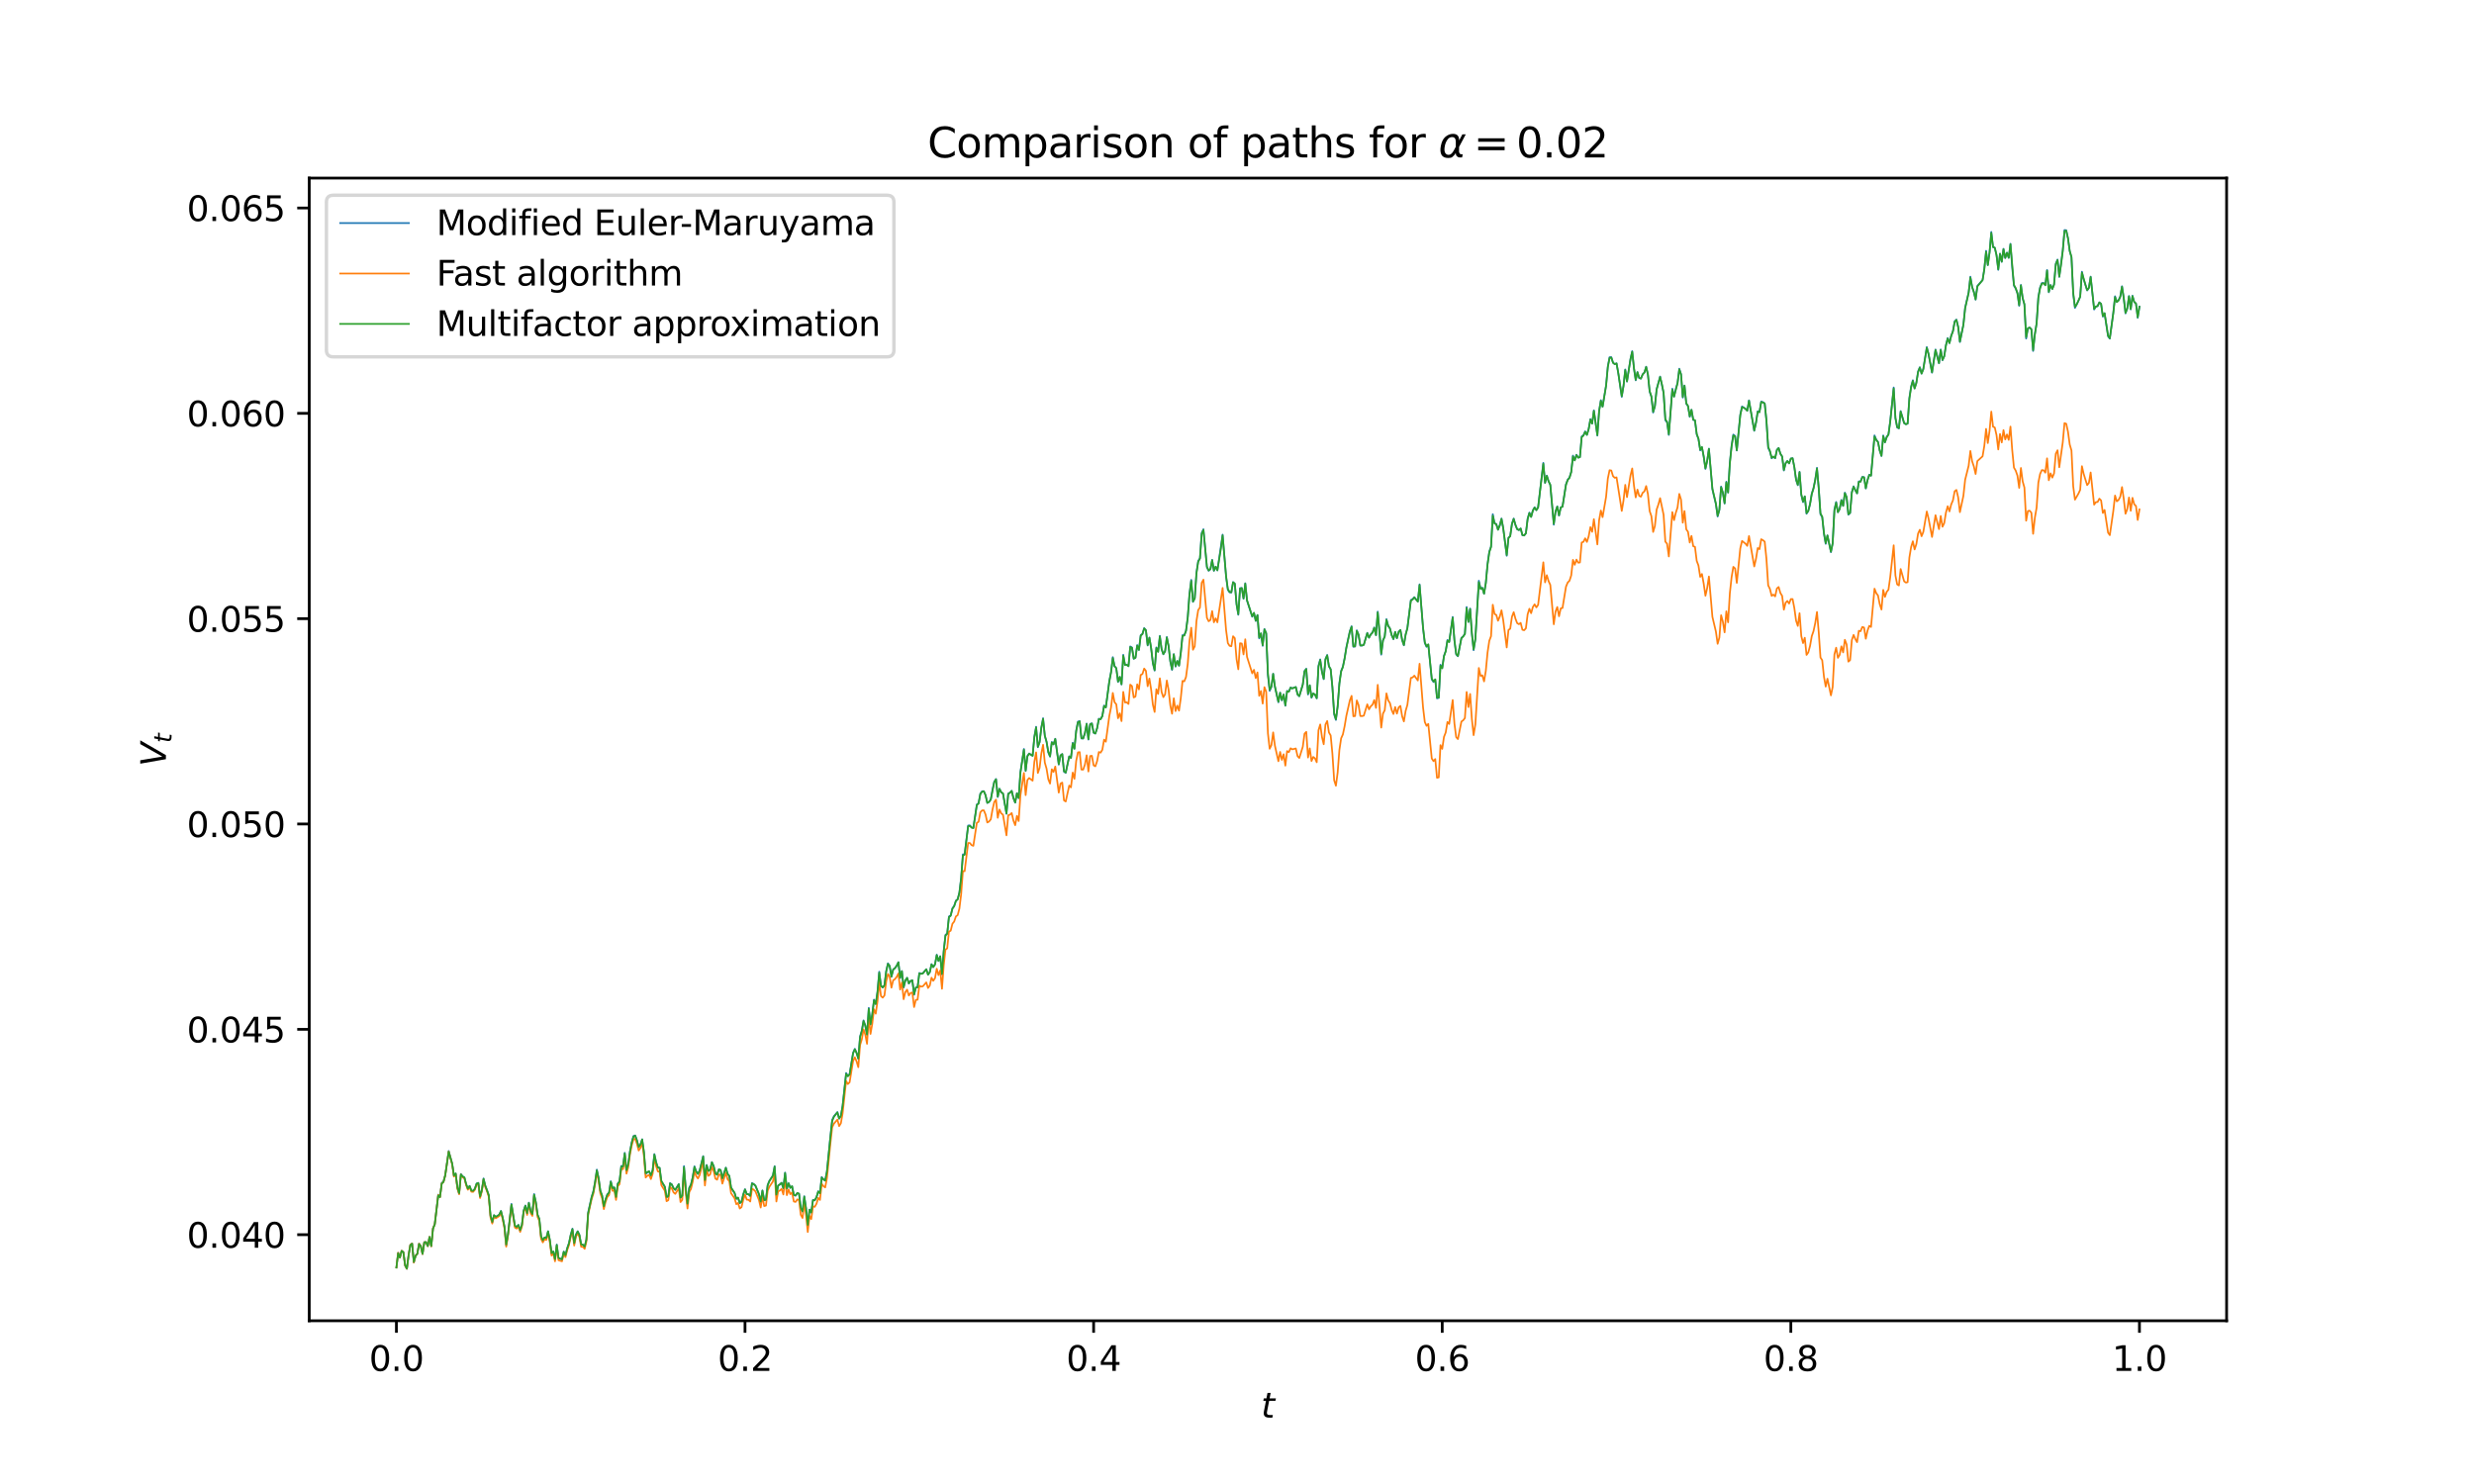 <?xml version="1.0" encoding="utf-8" standalone="no"?>
<!DOCTYPE svg PUBLIC "-//W3C//DTD SVG 1.1//EN"
  "http://www.w3.org/Graphics/SVG/1.1/DTD/svg11.dtd">
<svg xmlns:xlink="http://www.w3.org/1999/xlink" width="720pt" height="432pt" viewBox="0 0 720 432" xmlns="http://www.w3.org/2000/svg" version="1.1">
 <defs>
  <style type="text/css">*{stroke-linejoin: round; stroke-linecap: butt}</style>
 </defs>
 <g id="figure_1">
  <g id="patch_1">
   <path d="M 0 432 
L 720 432 
L 720 0 
L 0 0 
z
" style="fill: #ffffff"/>
  </g>
  <g id="axes_1">
   <g id="patch_2">
    <path d="M 90 384.48 
L 648 384.48 
L 648 51.84 
L 90 51.84 
z
" style="fill: #ffffff"/>
   </g>
   <g id="matplotlib.axis_1">
    <g id="xtick_1">
     <g id="line2d_1">
      <defs>
       <path id="mabe7529ce8" d="M 0 0 
L 0 3.5 
" style="stroke: #000000; stroke-width: 0.8"/>
      </defs>
      <g>
       <use xlink:href="#mabe7529ce8" x="115.364" y="384.48" style="stroke: #000000; stroke-width: 0.8"/>
      </g>
     </g>
     <g id="text_1">
      <!-- 0.0 -->
      <g transform="translate(107.412 399.078) scale(0.1 -0.1)">
       <defs>
        <path id="DejaVuSans-30" d="M 2034 4250 
Q 1547 4250 1301 3770 
Q 1056 3291 1056 2328 
Q 1056 1369 1301 889 
Q 1547 409 2034 409 
Q 2525 409 2770 889 
Q 3016 1369 3016 2328 
Q 3016 3291 2770 3770 
Q 2525 4250 2034 4250 
z
M 2034 4750 
Q 2819 4750 3233 4129 
Q 3647 3509 3647 2328 
Q 3647 1150 3233 529 
Q 2819 -91 2034 -91 
Q 1250 -91 836 529 
Q 422 1150 422 2328 
Q 422 3509 836 4129 
Q 1250 4750 2034 4750 
z
" transform="scale(0.016)"/>
        <path id="DejaVuSans-2e" d="M 684 794 
L 1344 794 
L 1344 0 
L 684 0 
L 684 794 
z
" transform="scale(0.016)"/>
       </defs>
       <use xlink:href="#DejaVuSans-30"/>
       <use xlink:href="#DejaVuSans-2e" x="63.623"/>
       <use xlink:href="#DejaVuSans-30" x="95.41"/>
      </g>
     </g>
    </g>
    <g id="xtick_2">
     <g id="line2d_2">
      <g>
       <use xlink:href="#mabe7529ce8" x="216.818" y="384.48" style="stroke: #000000; stroke-width: 0.8"/>
      </g>
     </g>
     <g id="text_2">
      <!-- 0.2 -->
      <g transform="translate(208.867 399.078) scale(0.1 -0.1)">
       <defs>
        <path id="DejaVuSans-32" d="M 1228 531 
L 3431 531 
L 3431 0 
L 469 0 
L 469 531 
Q 828 903 1448 1529 
Q 2069 2156 2228 2338 
Q 2531 2678 2651 2914 
Q 2772 3150 2772 3378 
Q 2772 3750 2511 3984 
Q 2250 4219 1831 4219 
Q 1534 4219 1204 4116 
Q 875 4013 500 3803 
L 500 4441 
Q 881 4594 1212 4672 
Q 1544 4750 1819 4750 
Q 2544 4750 2975 4387 
Q 3406 4025 3406 3419 
Q 3406 3131 3298 2873 
Q 3191 2616 2906 2266 
Q 2828 2175 2409 1742 
Q 1991 1309 1228 531 
z
" transform="scale(0.016)"/>
       </defs>
       <use xlink:href="#DejaVuSans-30"/>
       <use xlink:href="#DejaVuSans-2e" x="63.623"/>
       <use xlink:href="#DejaVuSans-32" x="95.41"/>
      </g>
     </g>
    </g>
    <g id="xtick_3">
     <g id="line2d_3">
      <g>
       <use xlink:href="#mabe7529ce8" x="318.273" y="384.48" style="stroke: #000000; stroke-width: 0.8"/>
      </g>
     </g>
     <g id="text_3">
      <!-- 0.4 -->
      <g transform="translate(310.321 399.078) scale(0.1 -0.1)">
       <defs>
        <path id="DejaVuSans-34" d="M 2419 4116 
L 825 1625 
L 2419 1625 
L 2419 4116 
z
M 2253 4666 
L 3047 4666 
L 3047 1625 
L 3713 1625 
L 3713 1100 
L 3047 1100 
L 3047 0 
L 2419 0 
L 2419 1100 
L 313 1100 
L 313 1709 
L 2253 4666 
z
" transform="scale(0.016)"/>
       </defs>
       <use xlink:href="#DejaVuSans-30"/>
       <use xlink:href="#DejaVuSans-2e" x="63.623"/>
       <use xlink:href="#DejaVuSans-34" x="95.41"/>
      </g>
     </g>
    </g>
    <g id="xtick_4">
     <g id="line2d_4">
      <g>
       <use xlink:href="#mabe7529ce8" x="419.727" y="384.48" style="stroke: #000000; stroke-width: 0.8"/>
      </g>
     </g>
     <g id="text_4">
      <!-- 0.6 -->
      <g transform="translate(411.776 399.078) scale(0.1 -0.1)">
       <defs>
        <path id="DejaVuSans-36" d="M 2113 2584 
Q 1688 2584 1439 2293 
Q 1191 2003 1191 1497 
Q 1191 994 1439 701 
Q 1688 409 2113 409 
Q 2538 409 2786 701 
Q 3034 994 3034 1497 
Q 3034 2003 2786 2293 
Q 2538 2584 2113 2584 
z
M 3366 4563 
L 3366 3988 
Q 3128 4100 2886 4159 
Q 2644 4219 2406 4219 
Q 1781 4219 1451 3797 
Q 1122 3375 1075 2522 
Q 1259 2794 1537 2939 
Q 1816 3084 2150 3084 
Q 2853 3084 3261 2657 
Q 3669 2231 3669 1497 
Q 3669 778 3244 343 
Q 2819 -91 2113 -91 
Q 1303 -91 875 529 
Q 447 1150 447 2328 
Q 447 3434 972 4092 
Q 1497 4750 2381 4750 
Q 2619 4750 2861 4703 
Q 3103 4656 3366 4563 
z
" transform="scale(0.016)"/>
       </defs>
       <use xlink:href="#DejaVuSans-30"/>
       <use xlink:href="#DejaVuSans-2e" x="63.623"/>
       <use xlink:href="#DejaVuSans-36" x="95.41"/>
      </g>
     </g>
    </g>
    <g id="xtick_5">
     <g id="line2d_5">
      <g>
       <use xlink:href="#mabe7529ce8" x="521.182" y="384.48" style="stroke: #000000; stroke-width: 0.8"/>
      </g>
     </g>
     <g id="text_5">
      <!-- 0.8 -->
      <g transform="translate(513.23 399.078) scale(0.1 -0.1)">
       <defs>
        <path id="DejaVuSans-38" d="M 2034 2216 
Q 1584 2216 1326 1975 
Q 1069 1734 1069 1313 
Q 1069 891 1326 650 
Q 1584 409 2034 409 
Q 2484 409 2743 651 
Q 3003 894 3003 1313 
Q 3003 1734 2745 1975 
Q 2488 2216 2034 2216 
z
M 1403 2484 
Q 997 2584 770 2862 
Q 544 3141 544 3541 
Q 544 4100 942 4425 
Q 1341 4750 2034 4750 
Q 2731 4750 3128 4425 
Q 3525 4100 3525 3541 
Q 3525 3141 3298 2862 
Q 3072 2584 2669 2484 
Q 3125 2378 3379 2068 
Q 3634 1759 3634 1313 
Q 3634 634 3220 271 
Q 2806 -91 2034 -91 
Q 1263 -91 848 271 
Q 434 634 434 1313 
Q 434 1759 690 2068 
Q 947 2378 1403 2484 
z
M 1172 3481 
Q 1172 3119 1398 2916 
Q 1625 2713 2034 2713 
Q 2441 2713 2670 2916 
Q 2900 3119 2900 3481 
Q 2900 3844 2670 4047 
Q 2441 4250 2034 4250 
Q 1625 4250 1398 4047 
Q 1172 3844 1172 3481 
z
" transform="scale(0.016)"/>
       </defs>
       <use xlink:href="#DejaVuSans-30"/>
       <use xlink:href="#DejaVuSans-2e" x="63.623"/>
       <use xlink:href="#DejaVuSans-38" x="95.41"/>
      </g>
     </g>
    </g>
    <g id="xtick_6">
     <g id="line2d_6">
      <g>
       <use xlink:href="#mabe7529ce8" x="622.636" y="384.48" style="stroke: #000000; stroke-width: 0.8"/>
      </g>
     </g>
     <g id="text_6">
      <!-- 1.0 -->
      <g transform="translate(614.685 399.078) scale(0.1 -0.1)">
       <defs>
        <path id="DejaVuSans-31" d="M 794 531 
L 1825 531 
L 1825 4091 
L 703 3866 
L 703 4441 
L 1819 4666 
L 2450 4666 
L 2450 531 
L 3481 531 
L 3481 0 
L 794 0 
L 794 531 
z
" transform="scale(0.016)"/>
       </defs>
       <use xlink:href="#DejaVuSans-31"/>
       <use xlink:href="#DejaVuSans-2e" x="63.623"/>
       <use xlink:href="#DejaVuSans-30" x="95.41"/>
      </g>
     </g>
    </g>
    <g id="text_7">
     <!-- $t$ -->
     <g transform="translate(367 412.757) scale(0.1 -0.1)">
      <defs>
       <path id="DejaVuSans-Oblique-74" d="M 2706 3500 
L 2619 3053 
L 1472 3053 
L 1100 1153 
Q 1081 1047 1072 975 
Q 1063 903 1063 863 
Q 1063 663 1183 572 
Q 1303 481 1569 481 
L 2150 481 
L 2053 0 
L 1503 0 
Q 991 0 739 200 
Q 488 400 488 806 
Q 488 878 497 964 
Q 506 1050 525 1153 
L 897 3053 
L 409 3053 
L 500 3500 
L 978 3500 
L 1172 4494 
L 1747 4494 
L 1556 3500 
L 2706 3500 
z
" transform="scale(0.016)"/>
      </defs>
      <use xlink:href="#DejaVuSans-Oblique-74" transform="translate(0 0.781)"/>
     </g>
    </g>
   </g>
   <g id="matplotlib.axis_2">
    <g id="ytick_1">
     <g id="line2d_7">
      <defs>
       <path id="mec2c34656e" d="M 0 0 
L -3.5 0 
" style="stroke: #000000; stroke-width: 0.8"/>
      </defs>
      <g>
       <use xlink:href="#mec2c34656e" x="90" y="359.422" style="stroke: #000000; stroke-width: 0.8"/>
      </g>
     </g>
     <g id="text_8">
      <!-- 0.040 -->
      <g transform="translate(54.372 363.221) scale(0.1 -0.1)">
       <use xlink:href="#DejaVuSans-30"/>
       <use xlink:href="#DejaVuSans-2e" x="63.623"/>
       <use xlink:href="#DejaVuSans-30" x="95.41"/>
       <use xlink:href="#DejaVuSans-34" x="159.033"/>
       <use xlink:href="#DejaVuSans-30" x="222.656"/>
      </g>
     </g>
    </g>
    <g id="ytick_2">
     <g id="line2d_8">
      <g>
       <use xlink:href="#mec2c34656e" x="90" y="299.646" style="stroke: #000000; stroke-width: 0.8"/>
      </g>
     </g>
     <g id="text_9">
      <!-- 0.045 -->
      <g transform="translate(54.372 303.446) scale(0.1 -0.1)">
       <defs>
        <path id="DejaVuSans-35" d="M 691 4666 
L 3169 4666 
L 3169 4134 
L 1269 4134 
L 1269 2991 
Q 1406 3038 1543 3061 
Q 1681 3084 1819 3084 
Q 2600 3084 3056 2656 
Q 3513 2228 3513 1497 
Q 3513 744 3044 326 
Q 2575 -91 1722 -91 
Q 1428 -91 1123 -41 
Q 819 9 494 109 
L 494 744 
Q 775 591 1075 516 
Q 1375 441 1709 441 
Q 2250 441 2565 725 
Q 2881 1009 2881 1497 
Q 2881 1984 2565 2268 
Q 2250 2553 1709 2553 
Q 1456 2553 1204 2497 
Q 953 2441 691 2322 
L 691 4666 
z
" transform="scale(0.016)"/>
       </defs>
       <use xlink:href="#DejaVuSans-30"/>
       <use xlink:href="#DejaVuSans-2e" x="63.623"/>
       <use xlink:href="#DejaVuSans-30" x="95.41"/>
       <use xlink:href="#DejaVuSans-34" x="159.033"/>
       <use xlink:href="#DejaVuSans-35" x="222.656"/>
      </g>
     </g>
    </g>
    <g id="ytick_3">
     <g id="line2d_9">
      <g>
       <use xlink:href="#mec2c34656e" x="90" y="239.871" style="stroke: #000000; stroke-width: 0.8"/>
      </g>
     </g>
     <g id="text_10">
      <!-- 0.050 -->
      <g transform="translate(54.372 243.67) scale(0.1 -0.1)">
       <use xlink:href="#DejaVuSans-30"/>
       <use xlink:href="#DejaVuSans-2e" x="63.623"/>
       <use xlink:href="#DejaVuSans-30" x="95.41"/>
       <use xlink:href="#DejaVuSans-35" x="159.033"/>
       <use xlink:href="#DejaVuSans-30" x="222.656"/>
      </g>
     </g>
    </g>
    <g id="ytick_4">
     <g id="line2d_10">
      <g>
       <use xlink:href="#mec2c34656e" x="90" y="180.096" style="stroke: #000000; stroke-width: 0.8"/>
      </g>
     </g>
     <g id="text_11">
      <!-- 0.055 -->
      <g transform="translate(54.372 183.895) scale(0.1 -0.1)">
       <use xlink:href="#DejaVuSans-30"/>
       <use xlink:href="#DejaVuSans-2e" x="63.623"/>
       <use xlink:href="#DejaVuSans-30" x="95.41"/>
       <use xlink:href="#DejaVuSans-35" x="159.033"/>
       <use xlink:href="#DejaVuSans-35" x="222.656"/>
      </g>
     </g>
    </g>
    <g id="ytick_5">
     <g id="line2d_11">
      <g>
       <use xlink:href="#mec2c34656e" x="90" y="120.321" style="stroke: #000000; stroke-width: 0.8"/>
      </g>
     </g>
     <g id="text_12">
      <!-- 0.060 -->
      <g transform="translate(54.372 124.12) scale(0.1 -0.1)">
       <use xlink:href="#DejaVuSans-30"/>
       <use xlink:href="#DejaVuSans-2e" x="63.623"/>
       <use xlink:href="#DejaVuSans-30" x="95.41"/>
       <use xlink:href="#DejaVuSans-36" x="159.033"/>
       <use xlink:href="#DejaVuSans-30" x="222.656"/>
      </g>
     </g>
    </g>
    <g id="ytick_6">
     <g id="line2d_12">
      <g>
       <use xlink:href="#mec2c34656e" x="90" y="60.546" style="stroke: #000000; stroke-width: 0.8"/>
      </g>
     </g>
     <g id="text_13">
      <!-- 0.065 -->
      <g transform="translate(54.372 64.345) scale(0.1 -0.1)">
       <use xlink:href="#DejaVuSans-30"/>
       <use xlink:href="#DejaVuSans-2e" x="63.623"/>
       <use xlink:href="#DejaVuSans-30" x="95.41"/>
       <use xlink:href="#DejaVuSans-36" x="159.033"/>
       <use xlink:href="#DejaVuSans-35" x="222.656"/>
      </g>
     </g>
    </g>
    <g id="text_14">
     <!-- $V_t$ -->
     <g transform="translate(48.292 223.11) rotate(-90) scale(0.1 -0.1)">
      <defs>
       <path id="DejaVuSans-Oblique-56" d="M 1319 0 
L 500 4666 
L 1119 4666 
L 1797 653 
L 4063 4666 
L 4750 4666 
L 2053 0 
L 1319 0 
z
" transform="scale(0.016)"/>
      </defs>
      <use xlink:href="#DejaVuSans-Oblique-56" transform="translate(0 0.094)"/>
      <use xlink:href="#DejaVuSans-Oblique-74" transform="translate(68.408 -16.312) scale(0.7)"/>
     </g>
    </g>
   </g>
   <g id="line2d_13">
    <path d="M 115.364 368.986 
L 115.871 364.69 
L 116.378 366.059 
L 116.885 364.094 
L 117.393 364.484 
L 117.9 368.416 
L 118.407 369.36 
L 118.915 365.337 
L 119.422 362.347 
L 119.929 361.975 
L 120.436 367.495 
L 120.944 365.557 
L 121.451 364.979 
L 121.958 362.028 
L 122.465 362.744 
L 122.973 365.05 
L 123.48 361.581 
L 123.987 361.567 
L 124.495 362.74 
L 125.002 360.039 
L 125.509 362.765 
L 126.016 357.544 
L 126.524 356.336 
L 127.538 347.764 
L 128.045 348.396 
L 128.553 344.359 
L 129.06 343.955 
L 129.567 342.06 
L 130.582 335.057 
L 131.596 338.77 
L 132.104 342.315 
L 132.611 341.612 
L 133.118 345.825 
L 133.625 347.461 
L 134.133 341.758 
L 134.64 342.463 
L 135.147 342.74 
L 135.655 344.73 
L 136.162 346.09 
L 136.669 345.239 
L 137.176 346.634 
L 137.684 346.691 
L 138.191 346.071 
L 138.698 344.53 
L 139.205 344.34 
L 139.713 348.416 
L 140.22 346.517 
L 140.727 343.058 
L 141.235 345.194 
L 141.742 346.453 
L 142.249 348.011 
L 142.756 354.07 
L 143.264 355.85 
L 143.771 353.753 
L 144.278 354.268 
L 145.293 353.617 
L 145.8 352.517 
L 146.307 354.572 
L 146.815 357.162 
L 147.322 362.512 
L 147.829 359.429 
L 148.844 350.467 
L 149.858 356.908 
L 150.365 357.21 
L 150.873 356.587 
L 151.38 358.163 
L 151.887 356.567 
L 152.395 352.402 
L 152.902 350.911 
L 153.409 353.151 
L 153.916 350.089 
L 154.424 352.589 
L 154.931 353.45 
L 155.438 347.597 
L 155.945 349.993 
L 156.453 353.709 
L 156.96 354.891 
L 157.467 360.098 
L 157.975 361.171 
L 158.482 360.262 
L 158.989 360.426 
L 159.496 358.417 
L 160.004 360.936 
L 160.511 364.959 
L 161.018 364.348 
L 161.525 366.642 
L 162.033 362.31 
L 162.54 366.288 
L 163.555 366.63 
L 164.062 364.345 
L 164.569 365.388 
L 165.076 363.339 
L 165.584 361.873 
L 166.091 359.438 
L 166.598 357.673 
L 167.105 361.983 
L 167.613 359.395 
L 168.12 358.417 
L 168.627 359.499 
L 169.135 362.35 
L 169.642 362.362 
L 170.149 362.955 
L 170.656 360.798 
L 171.164 352.947 
L 172.178 348.395 
L 172.685 346.776 
L 173.193 343.979 
L 173.7 340.482 
L 174.207 342.943 
L 174.715 346.708 
L 175.222 348.075 
L 175.729 351.274 
L 176.236 349.175 
L 176.744 347.705 
L 177.251 347.17 
L 177.758 343.873 
L 178.265 345.902 
L 178.773 345.663 
L 179.28 348.521 
L 179.787 344.517 
L 180.295 343.915 
L 180.802 339.409 
L 181.309 339.49 
L 181.816 335.584 
L 182.324 340.754 
L 182.831 338.926 
L 183.338 335.159 
L 183.845 332.536 
L 184.353 330.706 
L 184.86 330.534 
L 185.367 331.969 
L 185.875 333.951 
L 186.382 333.208 
L 186.889 331.642 
L 187.396 335.453 
L 187.904 341.787 
L 188.411 341.264 
L 188.918 341.019 
L 189.425 342.204 
L 189.933 340.676 
L 190.44 335.948 
L 190.947 338.375 
L 191.455 339.925 
L 191.962 339.967 
L 192.469 343.896 
L 193.484 345.524 
L 193.991 348.561 
L 194.498 348.281 
L 195.005 344.404 
L 195.513 344.793 
L 196.02 345.938 
L 196.527 346.379 
L 197.542 344.701 
L 198.049 348.727 
L 198.556 348.123 
L 199.064 339.461 
L 199.571 346.063 
L 200.078 350.574 
L 200.585 345.793 
L 201.093 344.817 
L 201.6 342.682 
L 202.107 339.53 
L 202.615 341.04 
L 203.122 341.733 
L 203.629 340.708 
L 204.644 336.556 
L 205.151 343.713 
L 205.658 339.114 
L 206.165 340.896 
L 206.673 340.486 
L 207.18 338.282 
L 207.687 339.449 
L 208.195 341.66 
L 208.702 341.98 
L 209.209 340.402 
L 209.716 340.587 
L 210.224 343.075 
L 211.238 339.901 
L 211.745 341.753 
L 212.253 342.345 
L 212.76 345.835 
L 213.775 347.292 
L 214.282 349.02 
L 214.789 348.666 
L 215.296 350.261 
L 215.804 349.858 
L 216.311 347.663 
L 216.818 346.189 
L 217.325 347.621 
L 217.833 347.662 
L 218.34 348.162 
L 218.847 344.403 
L 219.355 344.674 
L 219.862 345.175 
L 220.876 347.662 
L 221.384 349.866 
L 221.891 346.538 
L 222.398 349.41 
L 222.905 349.276 
L 223.413 344.928 
L 223.92 343.721 
L 224.935 342.185 
L 225.442 339.485 
L 225.949 347.977 
L 226.456 345.109 
L 226.964 344.788 
L 227.471 344.311 
L 227.978 345.925 
L 228.485 341.342 
L 228.993 346.082 
L 229.5 344.441 
L 230.007 345.814 
L 230.515 345.306 
L 231.022 347.923 
L 231.529 348.063 
L 232.036 347.288 
L 232.544 347.515 
L 233.051 351.777 
L 233.558 352.716 
L 234.065 348.233 
L 234.573 351.791 
L 235.08 356.778 
L 235.587 352.097 
L 236.095 352.977 
L 236.602 349.28 
L 237.109 349.383 
L 237.616 348.496 
L 238.124 346.774 
L 238.631 347.354 
L 239.138 342.635 
L 239.645 343.296 
L 240.153 343.664 
L 240.66 340.95 
L 241.675 330.703 
L 242.182 326.032 
L 242.689 324.937 
L 243.704 323.732 
L 244.211 325.625 
L 244.718 324.799 
L 245.225 321.858 
L 246.24 312.352 
L 246.747 313.22 
L 247.255 312.719 
L 248.269 306.449 
L 248.776 305.326 
L 249.284 306.493 
L 249.791 308.187 
L 250.298 301.718 
L 250.805 300.025 
L 251.313 297.043 
L 251.82 298.533 
L 252.327 301.213 
L 252.835 293.406 
L 253.342 298.239 
L 253.849 295.309 
L 254.356 291 
L 254.864 292.249 
L 255.371 288.683 
L 255.878 282.874 
L 256.385 286.987 
L 256.893 287.455 
L 257.4 286.791 
L 257.907 282.671 
L 258.415 280.433 
L 258.922 281.186 
L 259.429 284.355 
L 259.936 282.203 
L 260.444 281.815 
L 260.951 281.121 
L 261.458 280.082 
L 261.965 284.732 
L 262.473 282.677 
L 262.98 287.491 
L 263.487 285.411 
L 263.995 284.642 
L 264.502 286.318 
L 265.009 285.563 
L 265.516 285.365 
L 266.024 289.581 
L 266.531 287.485 
L 267.038 287.387 
L 267.545 283.226 
L 268.053 283.464 
L 268.56 283.351 
L 269.575 282.135 
L 270.082 283.741 
L 270.589 283.015 
L 271.096 280.66 
L 271.604 281.519 
L 272.111 280.711 
L 272.618 277.92 
L 273.125 279.734 
L 273.633 278.352 
L 274.14 283.666 
L 274.647 276.786 
L 275.155 272.138 
L 275.662 271.72 
L 276.169 266.777 
L 276.676 266.466 
L 277.184 264.39 
L 277.691 263.716 
L 278.198 262.169 
L 278.705 261.752 
L 279.213 259.783 
L 279.72 255.532 
L 280.227 248.706 
L 280.735 248.677 
L 281.749 240.318 
L 282.256 240.268 
L 282.764 240.867 
L 283.271 241.016 
L 284.285 234.168 
L 284.793 233.812 
L 285.3 231.001 
L 285.807 230.362 
L 286.315 230.296 
L 286.822 231.478 
L 287.329 233.763 
L 287.836 233.439 
L 288.344 232.729 
L 288.851 229.796 
L 289.358 227.542 
L 289.865 226.775 
L 290.373 232.026 
L 290.88 229.604 
L 291.387 230.649 
L 291.895 230.973 
L 292.909 236.917 
L 293.416 231.01 
L 293.924 230.738 
L 294.431 230.2 
L 294.938 232.366 
L 295.445 233.663 
L 295.953 230.886 
L 296.46 232.321 
L 296.967 224.733 
L 297.982 218.027 
L 298.489 224.447 
L 298.996 220.061 
L 299.504 219.332 
L 300.518 220.006 
L 301.025 214.407 
L 301.533 211.568 
L 302.04 217.523 
L 302.547 216.026 
L 303.055 211.737 
L 303.562 209.091 
L 304.069 214.233 
L 304.576 215.986 
L 305.084 219.031 
L 305.591 220.26 
L 306.098 216.008 
L 306.605 216.685 
L 307.113 215.055 
L 308.127 222.583 
L 308.635 219.9 
L 309.142 219.512 
L 309.649 224.67 
L 310.156 224.968 
L 311.171 220.157 
L 311.678 220.618 
L 312.185 216.226 
L 312.693 217.953 
L 313.2 212.653 
L 313.707 210.064 
L 314.215 209.917 
L 314.722 214.973 
L 315.229 214.986 
L 315.736 213.436 
L 316.244 210.628 
L 316.751 215.295 
L 317.258 210.742 
L 317.765 210.57 
L 318.273 213.32 
L 318.78 213.55 
L 319.287 211.97 
L 319.795 209.211 
L 320.302 209.331 
L 320.809 208.424 
L 321.316 205.379 
L 321.824 205.911 
L 322.838 198.216 
L 323.345 195.578 
L 323.853 191.296 
L 324.36 193.912 
L 324.867 194.506 
L 325.375 198.533 
L 325.882 197.044 
L 326.389 199.251 
L 326.896 190.615 
L 327.404 193.584 
L 327.911 193.522 
L 328.418 193.924 
L 328.925 188.182 
L 329.433 188.491 
L 329.94 191.781 
L 330.447 191.482 
L 330.955 187.801 
L 331.462 189.186 
L 331.969 184.893 
L 332.476 184.524 
L 332.984 182.845 
L 333.491 183.439 
L 333.998 187.899 
L 334.505 185.602 
L 335.013 188.746 
L 335.52 193.149 
L 336.027 195.218 
L 336.535 188.461 
L 337.042 189.728 
L 337.549 185.088 
L 338.056 189.003 
L 338.564 190.478 
L 339.071 189.587 
L 339.578 185.436 
L 340.085 188.082 
L 340.593 192.608 
L 341.1 195.011 
L 341.607 190.405 
L 342.115 194.05 
L 342.622 192.393 
L 343.129 193.799 
L 343.636 190.065 
L 344.144 184.896 
L 344.651 184.923 
L 345.158 183.584 
L 345.665 179.643 
L 346.173 172.761 
L 346.68 168.804 
L 347.187 175.197 
L 347.695 174.188 
L 348.202 166.638 
L 348.709 163.283 
L 349.216 162.479 
L 349.724 155.115 
L 350.231 154.067 
L 351.245 165.186 
L 351.753 166.158 
L 352.26 165.698 
L 352.767 162.983 
L 353.275 166.18 
L 353.782 164.952 
L 354.289 166.042 
L 355.811 155.634 
L 356.825 167.961 
L 357.333 171.699 
L 357.84 172.439 
L 358.347 172.481 
L 358.855 169.44 
L 359.362 169.907 
L 359.869 176.009 
L 360.376 178.962 
L 360.884 171.208 
L 361.391 171.154 
L 361.898 174.292 
L 362.405 169.785 
L 362.913 174.848 
L 364.435 179.531 
L 364.942 178.419 
L 365.449 180.769 
L 365.956 179.042 
L 366.464 185.84 
L 366.971 184.399 
L 367.478 188.002 
L 367.985 183.114 
L 368.493 184.348 
L 369 196.558 
L 369.507 201.117 
L 370.015 199.985 
L 370.522 196.13 
L 371.029 199.92 
L 372.044 204.435 
L 372.551 201.639 
L 373.058 203.883 
L 373.565 202.176 
L 374.073 205.45 
L 374.58 201.112 
L 375.087 201.337 
L 375.595 200.136 
L 376.102 200.381 
L 377.116 199.988 
L 377.624 202.192 
L 378.131 202.68 
L 379.145 199.24 
L 379.653 195.297 
L 380.16 194.673 
L 380.667 202.177 
L 381.175 199.486 
L 381.682 203.114 
L 382.189 201.876 
L 382.696 202.209 
L 383.204 203.3 
L 383.711 193.789 
L 384.218 191.947 
L 384.725 195.586 
L 385.233 197.699 
L 385.74 191.826 
L 386.247 190.67 
L 386.755 193.988 
L 387.262 194.845 
L 387.769 200.202 
L 388.276 207.992 
L 388.784 209.582 
L 389.291 205.634 
L 389.798 198.845 
L 390.305 195.287 
L 390.813 194.063 
L 391.32 191.579 
L 391.827 188.412 
L 392.842 183.715 
L 393.349 182.307 
L 393.856 188.273 
L 394.364 188.195 
L 394.871 183.494 
L 395.378 184.776 
L 395.885 187.947 
L 396.393 187.933 
L 396.9 187.719 
L 397.915 184.222 
L 398.422 185.631 
L 398.929 184.659 
L 399.436 184.129 
L 399.944 182.669 
L 400.451 184.922 
L 400.958 178.053 
L 401.973 190.57 
L 402.48 186.406 
L 402.987 185.299 
L 403.495 180.232 
L 404.002 182.196 
L 404.509 182.948 
L 405.016 184.939 
L 405.524 186.069 
L 406.031 183.931 
L 406.538 185.794 
L 407.045 183.905 
L 407.553 183.377 
L 408.06 186.369 
L 408.567 187.857 
L 409.075 184.688 
L 409.582 182.825 
L 410.596 174.661 
L 411.104 174.416 
L 411.611 173.834 
L 412.625 175.127 
L 413.133 170.113 
L 414.147 182.956 
L 414.655 187.207 
L 415.162 188.294 
L 415.669 187.638 
L 416.684 197.792 
L 417.191 198.53 
L 417.698 197.823 
L 418.205 203.296 
L 418.713 203.157 
L 419.22 193.511 
L 419.727 194.487 
L 420.235 190.904 
L 420.742 189.495 
L 421.249 186.311 
L 421.756 186.846 
L 422.771 179.593 
L 423.278 186.478 
L 423.785 190.514 
L 424.293 191.044 
L 425.307 185.683 
L 425.815 185.24 
L 426.322 184.504 
L 426.829 176.703 
L 427.336 181.057 
L 427.844 177.151 
L 428.351 184.462 
L 428.858 189.269 
L 429.365 186.033 
L 430.38 169.054 
L 430.887 171.316 
L 431.395 171.094 
L 431.902 172.837 
L 432.409 169.656 
L 432.916 164.121 
L 433.424 160.538 
L 433.931 159.089 
L 434.438 149.681 
L 434.945 152.298 
L 435.453 152.531 
L 435.96 154.199 
L 436.467 152.926 
L 436.975 150.948 
L 437.482 153.811 
L 438.496 161.779 
L 439.004 156.52 
L 439.511 156.051 
L 440.018 152.416 
L 440.525 150.949 
L 441.033 152.799 
L 441.54 154.071 
L 442.047 154.316 
L 442.555 153.843 
L 443.062 155.809 
L 443.569 155.887 
L 444.076 155.234 
L 444.584 150.98 
L 445.091 149.223 
L 445.598 150.465 
L 446.105 148.567 
L 446.613 147.678 
L 447.12 148.5 
L 447.627 147.695 
L 449.149 134.743 
L 449.656 140.6 
L 450.164 138.439 
L 450.671 140.093 
L 451.178 141.153 
L 452.193 152.749 
L 452.7 148.909 
L 453.207 147.432 
L 453.715 150.095 
L 454.222 147.674 
L 454.729 147.485 
L 455.744 140.959 
L 456.251 139.606 
L 456.758 139.02 
L 457.265 137.356 
L 457.773 132.628 
L 458.28 133.984 
L 458.787 132.373 
L 459.295 133.21 
L 459.802 133.056 
L 460.309 127.035 
L 460.816 126.714 
L 461.324 125.587 
L 461.831 126.576 
L 462.338 124.871 
L 462.845 122 
L 463.353 123.295 
L 463.86 119.457 
L 464.875 126.797 
L 465.382 119.536 
L 465.889 116.498 
L 466.396 118.363 
L 467.411 112.154 
L 467.918 106.615 
L 468.425 103.981 
L 468.933 103.974 
L 469.44 105.593 
L 469.947 105.992 
L 470.455 105.758 
L 470.962 108.655 
L 471.976 115.517 
L 472.484 112.325 
L 472.991 107.549 
L 473.498 111.071 
L 474.513 104.457 
L 475.02 102.231 
L 475.527 107.245 
L 476.035 110.711 
L 476.542 108.312 
L 477.049 110.059 
L 477.556 110.213 
L 478.064 108.95 
L 478.571 108.429 
L 479.078 106.746 
L 479.585 109.017 
L 480.093 114.032 
L 480.6 115.496 
L 481.107 120.102 
L 481.615 118.288 
L 482.122 113.259 
L 483.136 109.613 
L 484.151 114.408 
L 484.658 122.342 
L 485.165 122.929 
L 485.673 126.612 
L 486.687 113.157 
L 487.195 115.434 
L 487.702 113.169 
L 488.209 111.459 
L 488.716 107.332 
L 489.224 108.928 
L 489.731 115.739 
L 490.238 112.221 
L 490.745 117.548 
L 491.253 118.235 
L 491.76 121.342 
L 492.267 119.295 
L 492.775 122.264 
L 493.282 122.383 
L 493.789 126.484 
L 494.296 127.797 
L 494.804 131.106 
L 495.311 130.187 
L 495.818 132.933 
L 496.325 136.503 
L 496.833 134.151 
L 497.34 130.584 
L 498.355 142.491 
L 499.369 146.761 
L 499.876 150.354 
L 500.384 148.438 
L 500.891 141.64 
L 501.398 143.437 
L 501.905 146.58 
L 502.413 140.227 
L 502.92 143.389 
L 503.427 134.693 
L 503.935 129.719 
L 504.442 126.506 
L 504.949 126.895 
L 505.456 131.149 
L 506.471 120.648 
L 506.978 118.317 
L 507.993 118.984 
L 508.5 119.566 
L 509.007 116.547 
L 510.529 125.416 
L 511.036 123.084 
L 511.544 119.721 
L 512.051 119.958 
L 512.558 116.894 
L 513.065 117.081 
L 513.573 117.43 
L 514.08 122.51 
L 514.587 130.39 
L 515.095 131.438 
L 515.602 133.415 
L 516.109 132.959 
L 516.616 133.397 
L 517.124 130.938 
L 517.631 130.399 
L 518.138 132.106 
L 518.645 132.907 
L 519.153 136.964 
L 519.66 134.847 
L 520.167 134.193 
L 520.675 134.897 
L 521.182 133.466 
L 521.689 133.378 
L 522.196 135.983 
L 522.704 139.715 
L 523.211 141.252 
L 523.718 137.354 
L 524.225 144.108 
L 524.733 146.181 
L 525.24 144.503 
L 525.747 149.559 
L 526.255 148.771 
L 526.762 146.769 
L 527.269 143.723 
L 527.776 142.117 
L 528.284 139.595 
L 528.791 136.187 
L 529.298 142.17 
L 529.805 149.747 
L 530.313 150.524 
L 530.82 155.389 
L 531.327 158.309 
L 531.835 155.881 
L 532.849 160.728 
L 533.356 158.148 
L 533.864 148.268 
L 534.371 146.117 
L 534.878 149.093 
L 535.385 148.166 
L 535.893 145.525 
L 536.4 147.255 
L 536.907 143.419 
L 537.415 144.717 
L 537.922 149.828 
L 538.429 149.349 
L 538.936 143.215 
L 539.444 141.561 
L 539.951 142.753 
L 540.458 143.612 
L 540.965 140.131 
L 541.473 140.163 
L 541.98 138.819 
L 542.487 138.909 
L 542.995 142.203 
L 543.502 139.707 
L 544.009 138.17 
L 544.516 138.448 
L 545.531 126.749 
L 546.038 127.989 
L 546.545 128.647 
L 547.053 131.203 
L 547.56 132.741 
L 548.067 126.764 
L 548.575 128.744 
L 549.082 127.18 
L 549.589 126.447 
L 550.096 122.662 
L 551.111 112.801 
L 551.618 121.783 
L 552.125 124.455 
L 552.633 124.707 
L 553.14 119.675 
L 554.155 123.201 
L 554.662 123.51 
L 555.169 123.305 
L 555.676 115.829 
L 556.184 112.514 
L 556.691 110.688 
L 557.198 113.069 
L 557.705 111.414 
L 558.213 108.131 
L 558.72 106.885 
L 559.227 108.751 
L 559.735 107.395 
L 560.749 101.04 
L 561.256 103.045 
L 562.271 108.481 
L 563.285 101.74 
L 564.3 105.755 
L 564.807 101.731 
L 565.315 104.854 
L 565.822 103.711 
L 566.329 100.392 
L 566.836 98.407 
L 567.344 99.865 
L 567.851 97.703 
L 568.358 96.372 
L 568.865 93.524 
L 569.373 93.033 
L 569.88 95.183 
L 570.387 99.57 
L 571.402 94.466 
L 571.909 89.514 
L 572.924 85.106 
L 573.431 80.544 
L 573.938 83.527 
L 574.445 85.031 
L 574.953 87.222 
L 575.46 83.249 
L 576.982 81.497 
L 577.489 78.244 
L 577.996 73.019 
L 578.504 77.169 
L 579.011 73.418 
L 579.518 67.513 
L 580.025 71.934 
L 580.533 72.099 
L 581.04 74.308 
L 581.547 78.551 
L 582.055 73.812 
L 582.562 76.215 
L 583.069 72.428 
L 583.576 75.108 
L 584.084 73.541 
L 584.591 75.059 
L 585.098 70.965 
L 585.605 77.882 
L 586.113 83.168 
L 586.62 83.997 
L 587.127 85.416 
L 587.635 89.017 
L 588.142 82.938 
L 588.649 86.84 
L 589.156 88.631 
L 589.664 98.563 
L 590.171 95.607 
L 590.678 95.372 
L 591.185 95.885 
L 591.693 102.172 
L 592.2 97.259 
L 592.707 94.073 
L 593.215 86.407 
L 593.722 83.649 
L 594.229 82.399 
L 594.736 82.369 
L 595.244 83.004 
L 595.751 78.591 
L 596.258 85.086 
L 596.765 82.959 
L 597.273 84.142 
L 597.78 82.809 
L 598.287 76.721 
L 598.795 75.55 
L 599.302 80.602 
L 600.316 72.903 
L 600.824 66.96 
L 601.331 67.032 
L 601.838 69.352 
L 602.345 73.143 
L 602.853 74.878 
L 603.36 85.621 
L 603.867 89.635 
L 604.882 87.6 
L 605.389 86.352 
L 605.896 79.096 
L 606.404 81.277 
L 607.418 84.539 
L 607.925 83.775 
L 608.433 80.522 
L 609.447 90.101 
L 609.955 89.266 
L 610.462 89.11 
L 610.969 88.012 
L 611.476 88.454 
L 611.984 92.152 
L 612.491 91.187 
L 613.505 97.899 
L 614.013 98.576 
L 615.027 91.027 
L 615.535 86.25 
L 616.042 87.892 
L 616.549 87.418 
L 617.056 86.336 
L 617.564 83.324 
L 618.071 86.807 
L 618.578 91.236 
L 619.085 89.822 
L 619.593 86.156 
L 620.1 90.057 
L 620.607 86.082 
L 621.115 87.918 
L 621.622 88.349 
L 622.129 92.511 
L 622.636 89.247 
L 622.636 89.247 
" clip-path="url(#pa5b8ca3355)" style="fill: none; stroke: #1f77b4; stroke-width: 0.5; stroke-linecap: square"/>
   </g>
   <g id="line2d_14">
    <path d="M 115.364 368.986 
L 115.871 364.69 
L 116.378 366.086 
L 116.885 364.103 
L 117.393 364.505 
L 117.9 368.429 
L 118.407 369.346 
L 118.915 365.324 
L 119.422 362.365 
L 119.929 362.009 
L 120.436 367.524 
L 120.944 365.545 
L 121.451 364.991 
L 121.958 362.045 
L 122.465 362.78 
L 122.973 365.077 
L 123.48 361.592 
L 123.987 361.607 
L 124.495 362.777 
L 125.002 360.068 
L 125.509 362.816 
L 126.016 357.575 
L 126.524 356.408 
L 127.538 347.867 
L 128.045 348.52 
L 128.553 344.472 
L 129.06 344.097 
L 129.567 342.201 
L 130.582 335.24 
L 131.596 338.962 
L 132.104 342.503 
L 132.611 341.789 
L 133.118 346.024 
L 133.625 347.643 
L 134.133 341.95 
L 134.64 342.71 
L 135.147 342.985 
L 135.655 344.982 
L 136.162 346.338 
L 136.669 345.492 
L 137.176 346.907 
L 137.684 346.965 
L 138.191 346.357 
L 138.698 344.832 
L 139.205 344.662 
L 139.713 348.745 
L 140.22 346.828 
L 140.727 343.399 
L 141.235 345.567 
L 141.742 346.815 
L 142.249 348.375 
L 142.756 354.433 
L 143.264 356.185 
L 143.771 354.098 
L 144.278 354.644 
L 145.293 354.01 
L 145.8 352.92 
L 146.307 354.988 
L 146.815 357.568 
L 147.322 362.908 
L 147.829 359.802 
L 148.844 350.923 
L 149.858 357.358 
L 150.365 357.645 
L 150.873 357.033 
L 151.38 358.621 
L 151.887 357.021 
L 152.395 352.878 
L 152.902 351.42 
L 153.409 353.666 
L 153.916 350.59 
L 154.424 353.118 
L 154.931 353.962 
L 155.438 348.116 
L 155.945 350.559 
L 156.453 354.254 
L 156.96 355.417 
L 157.467 360.627 
L 157.975 361.675 
L 158.482 360.777 
L 158.989 360.96 
L 159.496 358.958 
L 160.004 361.495 
L 160.511 365.5 
L 161.018 364.871 
L 161.525 367.181 
L 162.033 362.841 
L 162.54 366.855 
L 163.555 367.175 
L 164.062 364.894 
L 164.569 365.955 
L 165.076 363.899 
L 165.584 362.451 
L 166.091 360.026 
L 166.598 358.276 
L 167.105 362.592 
L 167.613 359.973 
L 168.12 359.022 
L 168.627 360.109 
L 169.135 362.952 
L 169.642 362.948 
L 170.149 363.549 
L 170.656 361.395 
L 171.164 353.569 
L 172.178 349.078 
L 172.685 347.467 
L 173.193 344.68 
L 173.7 341.203 
L 174.207 343.684 
L 174.715 347.427 
L 175.222 348.775 
L 175.729 351.977 
L 176.236 349.871 
L 176.744 348.433 
L 177.251 347.916 
L 177.758 344.63 
L 178.265 346.687 
L 178.773 346.436 
L 179.28 349.302 
L 179.787 345.291 
L 180.295 344.73 
L 180.802 340.235 
L 181.309 340.353 
L 181.816 336.45 
L 182.324 341.648 
L 182.831 339.788 
L 183.338 336.053 
L 183.845 333.469 
L 184.353 331.662 
L 184.86 331.508 
L 185.367 332.948 
L 185.875 334.928 
L 186.382 334.188 
L 186.889 332.645 
L 187.396 336.478 
L 187.904 342.79 
L 188.411 342.244 
L 188.918 342.031 
L 189.425 343.234 
L 189.933 341.715 
L 190.44 337.018 
L 190.947 339.485 
L 191.455 341.02 
L 191.962 341.066 
L 192.469 345.005 
L 193.484 346.633 
L 193.991 349.676 
L 194.498 349.391 
L 195.005 345.539 
L 195.513 345.967 
L 196.02 347.111 
L 196.527 347.553 
L 197.542 345.903 
L 198.049 349.939 
L 198.556 349.315 
L 199.064 340.685 
L 199.571 347.349 
L 200.078 351.803 
L 200.585 347.013 
L 201.093 346.091 
L 201.6 343.97 
L 202.107 340.843 
L 202.615 342.377 
L 203.122 343.06 
L 203.629 342.042 
L 204.644 337.937 
L 205.151 345.103 
L 205.658 340.468 
L 206.165 342.301 
L 206.673 341.887 
L 207.18 339.701 
L 207.687 340.893 
L 208.195 343.1 
L 208.702 343.416 
L 209.209 341.854 
L 209.716 342.063 
L 210.224 344.556 
L 211.238 341.408 
L 211.745 343.277 
L 212.253 343.864 
L 212.76 347.357 
L 213.775 348.814 
L 214.282 350.549 
L 214.789 350.197 
L 215.296 351.807 
L 215.804 351.405 
L 216.311 349.229 
L 216.818 347.781 
L 217.325 349.226 
L 217.833 349.262 
L 218.34 349.77 
L 218.847 346.023 
L 219.355 346.329 
L 219.862 346.829 
L 220.876 349.315 
L 221.384 351.519 
L 221.891 348.194 
L 222.398 351.098 
L 222.905 350.948 
L 223.413 346.621 
L 223.92 345.456 
L 224.935 343.94 
L 225.442 341.255 
L 225.949 349.757 
L 226.456 346.839 
L 226.964 346.56 
L 227.471 346.096 
L 227.978 347.719 
L 228.485 343.141 
L 228.993 347.917 
L 229.5 346.248 
L 230.007 347.645 
L 230.515 347.137 
L 231.022 349.764 
L 231.529 349.896 
L 232.036 349.135 
L 232.544 349.377 
L 233.051 353.639 
L 233.558 354.555 
L 234.065 350.091 
L 234.573 353.685 
L 235.08 358.64 
L 235.587 353.946 
L 236.095 354.875 
L 236.602 351.181 
L 237.109 351.316 
L 237.616 350.43 
L 238.124 348.722 
L 238.631 349.317 
L 239.138 344.606 
L 239.645 345.305 
L 240.153 345.666 
L 240.66 342.96 
L 241.675 332.802 
L 242.182 328.17 
L 242.689 327.106 
L 243.704 325.917 
L 244.211 327.818 
L 244.718 326.992 
L 245.225 324.079 
L 246.24 314.673 
L 246.747 315.573 
L 247.255 315.072 
L 248.269 308.87 
L 248.776 307.786 
L 249.284 308.969 
L 249.791 310.667 
L 250.298 304.224 
L 250.805 302.604 
L 251.313 299.653 
L 251.82 301.177 
L 252.327 303.857 
L 252.835 296.074 
L 253.342 300.98 
L 253.849 298.037 
L 254.356 293.79 
L 254.864 295.089 
L 255.371 291.543 
L 255.878 285.8 
L 256.385 289.963 
L 256.893 290.419 
L 257.4 289.786 
L 257.907 285.715 
L 258.415 283.541 
L 258.922 284.332 
L 259.429 287.512 
L 259.936 285.376 
L 260.444 285.043 
L 260.951 284.386 
L 261.458 283.387 
L 261.965 288.063 
L 262.473 286.014 
L 262.98 290.87 
L 263.487 288.798 
L 263.995 288.089 
L 264.502 289.799 
L 265.009 289.068 
L 265.516 288.913 
L 266.024 293.15 
L 266.531 291.066 
L 267.038 291.024 
L 267.545 286.911 
L 268.053 287.209 
L 268.56 287.122 
L 269.575 285.979 
L 270.082 287.616 
L 270.589 286.914 
L 271.096 284.61 
L 271.604 285.516 
L 272.111 284.735 
L 272.618 281.995 
L 273.125 283.854 
L 273.633 282.495 
L 274.14 287.836 
L 274.647 280.979 
L 275.155 276.44 
L 275.662 276.082 
L 276.169 271.185 
L 276.676 270.94 
L 277.184 268.901 
L 277.691 268.277 
L 278.198 266.774 
L 278.705 266.405 
L 279.213 264.482 
L 279.72 260.3 
L 280.227 253.568 
L 280.735 253.618 
L 281.749 245.388 
L 282.256 245.401 
L 282.764 246.032 
L 283.271 246.219 
L 284.285 239.518 
L 284.793 239.232 
L 285.3 236.477 
L 285.807 235.908 
L 286.315 235.892 
L 286.822 237.117 
L 287.329 239.435 
L 287.836 239.154 
L 288.344 238.508 
L 288.851 235.649 
L 289.358 233.48 
L 289.865 232.782 
L 290.373 238.061 
L 290.88 235.668 
L 291.387 236.788 
L 291.895 237.158 
L 292.909 243.166 
L 293.416 237.33 
L 293.924 237.163 
L 294.431 236.679 
L 294.938 238.89 
L 295.445 240.219 
L 295.953 237.507 
L 296.46 239.013 
L 296.967 231.509 
L 297.982 225.015 
L 298.489 231.468 
L 298.996 227.11 
L 299.504 226.48 
L 300.518 227.261 
L 301.025 221.752 
L 301.533 219.027 
L 302.04 225.016 
L 302.547 223.539 
L 303.055 219.354 
L 303.562 216.815 
L 304.069 221.997 
L 304.576 223.758 
L 305.084 226.841 
L 305.591 228.109 
L 306.098 223.946 
L 306.605 224.715 
L 307.113 223.148 
L 308.127 230.731 
L 308.635 228.108 
L 309.142 227.812 
L 309.649 232.998 
L 310.156 233.319 
L 311.171 228.692 
L 311.678 229.221 
L 312.185 224.912 
L 312.693 226.716 
L 313.2 221.493 
L 313.707 219.019 
L 314.215 218.942 
L 314.722 224.015 
L 315.229 224.052 
L 315.736 222.582 
L 316.244 219.87 
L 316.751 224.582 
L 317.258 220.088 
L 317.765 220.018 
L 318.273 222.805 
L 318.78 223.075 
L 319.287 221.571 
L 319.795 218.909 
L 320.302 219.108 
L 320.809 218.265 
L 321.316 215.311 
L 321.824 215.92 
L 322.838 208.43 
L 323.345 205.894 
L 323.853 201.72 
L 324.36 204.401 
L 324.867 205.027 
L 325.375 209.084 
L 325.882 207.649 
L 326.389 209.924 
L 326.896 201.413 
L 327.404 204.489 
L 327.911 204.461 
L 328.418 204.929 
L 328.925 199.303 
L 329.433 199.719 
L 329.94 203.037 
L 330.447 202.785 
L 330.955 199.214 
L 331.462 200.683 
L 331.969 196.483 
L 332.476 196.218 
L 332.984 194.62 
L 333.491 195.289 
L 333.998 199.771 
L 334.505 197.536 
L 335.013 200.748 
L 335.52 205.159 
L 336.027 207.257 
L 336.535 200.632 
L 337.042 202.013 
L 337.549 197.472 
L 338.056 201.452 
L 338.564 202.948 
L 339.071 202.131 
L 339.578 198.103 
L 340.085 200.823 
L 340.593 205.35 
L 341.1 207.772 
L 341.607 203.276 
L 342.115 206.995 
L 342.622 205.396 
L 343.129 206.874 
L 343.636 203.239 
L 344.144 198.221 
L 344.651 198.347 
L 345.158 197.08 
L 345.665 193.256 
L 346.173 186.539 
L 346.68 182.733 
L 347.187 189.142 
L 347.695 188.161 
L 348.202 180.777 
L 348.709 177.584 
L 349.216 176.873 
L 349.724 169.659 
L 350.231 168.743 
L 351.245 179.842 
L 351.753 180.855 
L 352.26 180.486 
L 352.767 177.891 
L 353.275 181.154 
L 353.782 179.994 
L 354.289 181.165 
L 355.811 171.149 
L 356.825 183.463 
L 357.333 187.204 
L 357.84 188.005 
L 358.347 188.135 
L 358.855 185.215 
L 359.362 185.78 
L 359.869 191.882 
L 360.376 194.836 
L 360.884 187.245 
L 361.391 187.332 
L 361.898 190.498 
L 362.405 186.1 
L 362.913 191.213 
L 364.435 196.017 
L 364.942 194.99 
L 365.449 197.4 
L 365.956 195.754 
L 366.464 202.557 
L 366.971 201.161 
L 367.478 204.814 
L 367.985 200.04 
L 368.493 201.373 
L 369 213.481 
L 369.507 217.969 
L 370.015 216.915 
L 370.522 213.206 
L 371.029 217.046 
L 372.044 221.597 
L 372.551 218.897 
L 373.058 221.202 
L 373.565 219.567 
L 374.073 222.876 
L 374.58 218.639 
L 375.087 218.96 
L 375.595 217.832 
L 376.102 218.144 
L 377.116 217.88 
L 377.624 220.117 
L 378.131 220.646 
L 379.145 217.396 
L 379.653 213.583 
L 380.16 213.053 
L 380.667 220.509 
L 381.175 217.865 
L 381.682 221.534 
L 382.189 220.352 
L 382.696 220.759 
L 383.204 221.894 
L 383.711 212.58 
L 384.218 210.895 
L 384.725 214.539 
L 385.233 216.65 
L 385.74 210.916 
L 386.247 209.885 
L 386.755 213.216 
L 387.262 214.096 
L 387.769 219.435 
L 388.276 227.138 
L 388.784 228.725 
L 389.291 224.91 
L 389.798 218.324 
L 390.305 214.926 
L 390.813 213.794 
L 391.32 211.407 
L 391.827 208.362 
L 392.842 203.884 
L 393.349 202.571 
L 393.856 208.511 
L 394.364 208.453 
L 394.871 203.901 
L 395.378 205.263 
L 395.885 208.434 
L 396.393 208.465 
L 396.9 208.327 
L 397.915 205.036 
L 398.422 206.496 
L 398.929 205.593 
L 399.436 205.146 
L 399.944 203.779 
L 400.451 206.071 
L 400.958 199.362 
L 401.973 211.808 
L 402.48 207.742 
L 402.987 206.762 
L 403.495 201.852 
L 404.002 203.882 
L 404.509 204.666 
L 405.016 206.686 
L 405.524 207.852 
L 406.031 205.814 
L 406.538 207.731 
L 407.045 205.926 
L 407.553 205.49 
L 408.06 208.499 
L 408.567 210.006 
L 409.075 206.954 
L 409.582 205.215 
L 410.596 197.357 
L 411.104 197.201 
L 411.611 196.688 
L 412.625 198.087 
L 413.133 193.224 
L 414.147 205.959 
L 414.655 210.175 
L 415.162 211.296 
L 415.669 210.727 
L 416.684 220.812 
L 417.191 221.582 
L 417.698 220.962 
L 418.205 226.411 
L 418.713 226.304 
L 419.22 216.911 
L 419.727 217.999 
L 420.235 214.522 
L 420.742 213.221 
L 421.249 210.159 
L 421.756 210.762 
L 422.771 203.78 
L 423.278 210.617 
L 423.785 214.585 
L 424.293 215.151 
L 425.307 210.048 
L 425.815 209.693 
L 426.322 209.032 
L 426.829 201.444 
L 427.336 205.831 
L 427.844 202.019 
L 428.351 209.285 
L 428.858 214.008 
L 429.365 210.879 
L 430.38 194.451 
L 430.887 196.772 
L 431.395 196.584 
L 431.902 198.358 
L 432.409 195.292 
L 432.916 189.955 
L 433.424 186.541 
L 433.931 185.202 
L 434.438 176.045 
L 434.945 178.738 
L 435.453 179 
L 435.96 180.703 
L 436.467 179.516 
L 436.975 177.662 
L 437.482 180.555 
L 438.496 188.473 
L 439.004 183.373 
L 439.511 183.034 
L 440.018 179.545 
L 440.525 178.205 
L 441.033 180.096 
L 441.54 181.401 
L 442.047 181.709 
L 442.555 181.324 
L 443.062 183.33 
L 443.569 183.47 
L 444.076 182.909 
L 444.584 178.824 
L 445.091 177.207 
L 445.598 178.503 
L 446.105 176.707 
L 446.613 175.925 
L 447.12 176.81 
L 447.627 176.09 
L 449.149 163.692 
L 449.656 169.526 
L 450.164 167.438 
L 450.671 169.157 
L 451.178 170.262 
L 452.193 181.728 
L 452.7 178.029 
L 453.207 176.703 
L 453.715 179.398 
L 454.222 177.087 
L 454.729 177.001 
L 455.744 170.795 
L 456.251 169.563 
L 456.758 169.069 
L 457.265 167.519 
L 457.773 162.982 
L 458.28 164.415 
L 458.787 162.901 
L 459.295 163.809 
L 459.802 163.731 
L 460.309 157.925 
L 460.816 157.733 
L 461.324 156.705 
L 461.831 157.758 
L 462.338 156.165 
L 462.845 153.453 
L 463.353 154.82 
L 463.86 151.138 
L 464.875 158.479 
L 465.382 151.447 
L 465.889 148.621 
L 466.396 150.541 
L 467.411 144.645 
L 467.918 139.335 
L 468.425 136.878 
L 468.933 136.966 
L 469.44 138.628 
L 469.947 139.094 
L 470.455 138.955 
L 471.469 145.426 
L 471.976 148.731 
L 472.484 145.692 
L 472.991 141.15 
L 473.498 144.712 
L 474.513 138.429 
L 475.02 136.364 
L 475.527 141.361 
L 476.035 144.797 
L 476.542 142.531 
L 477.049 144.353 
L 477.556 144.584 
L 478.064 143.445 
L 478.571 143.039 
L 479.078 141.49 
L 479.585 143.809 
L 480.093 148.776 
L 480.6 150.266 
L 481.107 154.852 
L 481.615 153.15 
L 482.122 148.359 
L 482.629 146.883 
L 483.136 145.02 
L 484.151 149.865 
L 484.658 157.676 
L 485.165 158.29 
L 485.673 161.983 
L 486.687 149.086 
L 487.195 151.425 
L 487.702 149.276 
L 488.209 147.711 
L 488.716 143.783 
L 489.224 145.45 
L 489.731 152.157 
L 490.238 148.771 
L 490.745 154.087 
L 491.253 154.808 
L 491.76 157.928 
L 492.267 156.006 
L 492.775 159.008 
L 493.282 159.192 
L 493.789 163.278 
L 494.296 164.618 
L 494.804 167.927 
L 495.311 167.101 
L 495.818 169.874 
L 496.325 173.417 
L 496.833 171.193 
L 497.34 167.829 
L 498.355 179.558 
L 499.369 183.843 
L 499.876 187.412 
L 500.384 185.611 
L 500.891 179.1 
L 501.398 180.97 
L 501.905 184.08 
L 502.413 177.956 
L 502.92 181.155 
L 503.427 172.744 
L 503.935 168.042 
L 504.442 165.011 
L 504.949 165.473 
L 505.456 169.673 
L 506.471 159.628 
L 506.978 157.465 
L 507.993 158.267 
L 508.5 158.908 
L 509.007 156.05 
L 510.529 164.892 
L 511.036 162.704 
L 511.544 159.54 
L 512.051 159.873 
L 512.558 156.97 
L 513.065 157.254 
L 513.573 157.668 
L 514.08 162.683 
L 514.587 170.388 
L 515.095 171.446 
L 515.602 173.458 
L 516.109 173.093 
L 516.616 173.61 
L 517.124 171.302 
L 517.631 170.878 
L 518.138 172.615 
L 518.645 173.458 
L 519.153 177.473 
L 519.66 175.472 
L 520.167 174.938 
L 520.675 175.703 
L 521.182 174.386 
L 521.689 174.388 
L 522.196 176.992 
L 522.704 180.672 
L 523.211 182.22 
L 523.718 178.513 
L 524.225 185.173 
L 524.733 187.21 
L 525.24 185.655 
L 525.747 190.651 
L 526.255 189.928 
L 526.762 188.075 
L 527.269 185.21 
L 527.776 183.743 
L 528.284 181.374 
L 528.791 178.153 
L 529.298 184.043 
L 529.805 191.412 
L 530.313 192.195 
L 530.82 196.992 
L 531.327 199.869 
L 531.835 197.579 
L 532.849 202.423 
L 533.356 199.983 
L 533.864 190.503 
L 534.371 188.55 
L 534.878 191.497 
L 535.385 190.635 
L 535.893 188.152 
L 536.4 189.911 
L 536.907 186.247 
L 537.415 187.599 
L 537.922 192.602 
L 538.429 192.174 
L 538.936 186.315 
L 539.444 184.825 
L 539.951 186.049 
L 540.458 186.936 
L 540.965 183.628 
L 541.473 183.753 
L 541.98 182.515 
L 542.487 182.679 
L 542.995 185.935 
L 543.502 183.567 
L 544.009 182.171 
L 544.516 182.518 
L 545.531 171.368 
L 546.038 172.668 
L 546.545 173.355 
L 547.053 175.894 
L 547.56 177.437 
L 548.067 171.721 
L 548.575 173.754 
L 549.082 172.293 
L 549.589 171.668 
L 550.096 168.082 
L 551.111 158.739 
L 551.618 167.526 
L 552.125 170.116 
L 552.633 170.429 
L 553.14 165.645 
L 554.155 169.227 
L 554.662 169.594 
L 555.169 169.474 
L 555.676 162.325 
L 556.184 159.245 
L 556.691 157.565 
L 557.198 159.948 
L 557.705 158.402 
L 558.213 155.318 
L 558.72 154.213 
L 559.227 156.098 
L 559.735 154.85 
L 560.749 148.896 
L 561.256 150.932 
L 562.271 156.313 
L 563.285 149.981 
L 564.3 154.024 
L 564.807 150.208 
L 565.315 153.339 
L 565.822 152.293 
L 566.329 149.18 
L 566.836 147.368 
L 567.344 148.868 
L 567.851 146.847 
L 568.358 145.66 
L 568.865 142.998 
L 569.373 142.624 
L 569.88 144.784 
L 570.387 149.09 
L 571.402 144.331 
L 571.909 139.65 
L 572.924 135.598 
L 573.431 131.286 
L 573.938 134.278 
L 574.445 135.788 
L 574.953 137.984 
L 575.46 134.225 
L 576.982 132.835 
L 577.489 129.786 
L 577.996 124.853 
L 578.504 128.979 
L 579.011 125.411 
L 579.518 119.83 
L 580.025 124.225 
L 580.533 124.435 
L 581.04 126.663 
L 581.547 130.839 
L 582.055 126.337 
L 582.562 128.791 
L 583.069 125.21 
L 583.576 127.918 
L 584.084 126.477 
L 584.591 128.05 
L 585.098 124.183 
L 585.605 130.979 
L 586.113 136.12 
L 586.62 136.989 
L 587.127 138.459 
L 587.635 142.021 
L 588.142 136.236 
L 588.649 140.138 
L 589.156 141.924 
L 589.664 151.579 
L 590.171 148.761 
L 590.678 148.664 
L 591.185 149.251 
L 591.693 155.393 
L 592.2 150.71 
L 592.707 147.773 
L 593.215 140.491 
L 593.722 137.965 
L 594.229 136.849 
L 594.736 136.904 
L 595.244 137.596 
L 595.751 133.427 
L 596.258 139.8 
L 596.765 137.789 
L 597.273 139.039 
L 597.78 137.837 
L 598.287 132.074 
L 598.795 131.075 
L 599.302 136.025 
L 600.316 128.783 
L 600.824 123.175 
L 601.331 123.365 
L 601.838 125.676 
L 602.345 129.397 
L 602.853 131.136 
L 603.36 141.564 
L 603.867 145.453 
L 604.882 143.695 
L 605.389 142.597 
L 605.896 135.716 
L 606.404 137.95 
L 607.418 141.226 
L 607.925 140.572 
L 608.433 137.541 
L 609.447 146.909 
L 609.955 146.174 
L 610.462 146.128 
L 610.969 145.164 
L 611.476 145.685 
L 611.984 149.322 
L 612.491 148.457 
L 613.505 155.072 
L 614.013 155.789 
L 615.027 148.741 
L 615.535 144.257 
L 616.042 145.941 
L 616.549 145.548 
L 617.056 144.594 
L 617.564 141.791 
L 618.071 145.238 
L 618.578 149.547 
L 619.085 148.249 
L 619.593 144.832 
L 620.1 148.688 
L 620.607 144.926 
L 621.115 146.804 
L 621.622 147.285 
L 622.129 151.362 
L 622.636 148.289 
L 622.636 148.289 
" clip-path="url(#pa5b8ca3355)" style="fill: none; stroke: #ff7f0e; stroke-width: 0.5; stroke-linecap: square"/>
   </g>
   <g id="line2d_15">
    <path d="M 115.364 368.986 
L 115.871 364.847 
L 116.378 366.072 
L 116.885 364.182 
L 117.393 364.511 
L 117.9 368.293 
L 118.407 369.284 
L 118.915 365.449 
L 119.422 362.494 
L 119.929 362.054 
L 120.436 367.339 
L 120.944 365.576 
L 121.451 365.003 
L 121.958 362.146 
L 122.465 362.767 
L 122.973 364.985 
L 123.48 361.687 
L 123.987 361.608 
L 124.495 362.722 
L 125.002 360.136 
L 125.509 362.707 
L 126.016 357.719 
L 126.524 356.448 
L 127.538 348.013 
L 128.045 348.493 
L 128.553 344.57 
L 129.06 344.071 
L 129.567 342.197 
L 130.582 335.285 
L 131.596 338.746 
L 132.104 342.194 
L 132.611 341.598 
L 133.118 345.665 
L 133.625 347.341 
L 134.133 341.91 
L 134.64 342.488 
L 135.147 342.748 
L 135.655 344.668 
L 136.162 346.021 
L 136.669 345.242 
L 137.176 346.582 
L 137.684 346.669 
L 138.191 346.083 
L 138.698 344.59 
L 139.205 344.372 
L 139.713 348.287 
L 140.22 346.541 
L 140.727 343.188 
L 141.235 345.169 
L 142.249 347.94 
L 142.756 353.823 
L 143.264 355.687 
L 143.771 353.749 
L 144.278 354.233 
L 145.293 353.62 
L 145.8 352.557 
L 146.307 354.514 
L 146.815 357.049 
L 147.322 362.273 
L 147.829 359.44 
L 148.844 350.674 
L 149.858 356.8 
L 150.365 357.162 
L 150.873 356.588 
L 151.38 358.104 
L 151.887 356.602 
L 152.395 352.564 
L 152.902 351.032 
L 153.409 353.13 
L 153.916 350.205 
L 154.424 352.549 
L 154.931 353.414 
L 155.438 347.798 
L 155.945 349.986 
L 156.453 353.587 
L 156.96 354.807 
L 157.467 359.873 
L 157.975 361.039 
L 158.482 360.228 
L 158.989 360.394 
L 159.496 358.471 
L 160.004 360.862 
L 160.511 364.787 
L 161.018 364.3 
L 161.525 366.529 
L 162.033 362.416 
L 162.54 366.176 
L 163.555 366.6 
L 164.062 364.411 
L 164.569 365.373 
L 165.076 363.411 
L 165.584 361.956 
L 166.091 359.565 
L 166.598 357.795 
L 167.105 361.887 
L 167.613 359.465 
L 168.12 358.48 
L 168.627 359.49 
L 169.135 362.251 
L 169.642 362.326 
L 170.149 362.916 
L 170.656 360.858 
L 171.164 353.253 
L 172.178 348.58 
L 172.685 346.931 
L 173.193 344.165 
L 173.7 340.704 
L 174.207 342.964 
L 174.715 346.606 
L 175.222 348 
L 175.729 351.131 
L 176.236 349.194 
L 176.744 347.759 
L 177.251 347.212 
L 177.758 344.015 
L 178.265 345.891 
L 178.773 345.682 
L 179.28 348.431 
L 179.787 344.633 
L 180.295 343.98 
L 180.802 339.607 
L 181.309 339.574 
L 181.816 335.778 
L 182.324 340.657 
L 182.831 338.974 
L 183.338 335.318 
L 183.845 332.702 
L 184.353 330.854 
L 184.86 330.618 
L 185.367 331.969 
L 185.875 333.895 
L 186.382 333.222 
L 186.889 331.707 
L 187.396 335.345 
L 187.904 341.524 
L 188.411 341.178 
L 188.918 340.979 
L 189.425 342.136 
L 189.933 340.701 
L 190.44 336.124 
L 190.947 338.357 
L 191.455 339.875 
L 191.962 339.951 
L 192.469 343.748 
L 193.484 345.453 
L 193.991 348.417 
L 194.498 348.229 
L 195.005 344.514 
L 195.513 344.817 
L 196.02 345.911 
L 196.527 346.357 
L 197.542 344.741 
L 198.049 348.6 
L 198.556 348.1 
L 199.064 339.761 
L 199.571 345.938 
L 200.078 350.382 
L 200.585 345.89 
L 201.093 344.879 
L 201.6 342.787 
L 202.107 339.692 
L 202.615 341.059 
L 203.122 341.731 
L 203.629 340.753 
L 204.644 336.673 
L 205.151 343.509 
L 205.658 339.213 
L 206.165 340.862 
L 206.673 340.493 
L 207.18 338.364 
L 207.687 339.441 
L 208.195 341.583 
L 208.702 341.941 
L 209.209 340.44 
L 209.716 340.593 
L 210.224 342.989 
L 211.238 339.962 
L 211.745 341.71 
L 212.253 342.312 
L 212.76 345.695 
L 213.775 347.225 
L 214.282 348.923 
L 214.789 348.634 
L 215.296 350.182 
L 215.804 349.837 
L 216.311 347.727 
L 216.818 346.264 
L 217.325 347.601 
L 217.833 347.659 
L 218.34 348.144 
L 218.847 344.533 
L 219.355 344.715 
L 219.862 345.182 
L 220.876 347.609 
L 221.384 349.765 
L 221.891 346.616 
L 222.398 349.33 
L 222.905 349.252 
L 223.413 345.072 
L 223.92 343.819 
L 224.935 342.251 
L 225.442 339.618 
L 225.949 347.73 
L 226.456 345.127 
L 226.964 344.795 
L 227.471 344.329 
L 227.978 345.874 
L 228.485 341.489 
L 228.993 345.965 
L 229.5 344.462 
L 230.007 345.767 
L 230.515 345.306 
L 231.022 347.824 
L 231.529 348.018 
L 232.036 347.291 
L 232.544 347.502 
L 233.051 351.615 
L 233.558 352.616 
L 234.065 348.344 
L 234.573 351.693 
L 235.08 356.562 
L 235.587 352.174 
L 236.095 352.958 
L 236.602 349.404 
L 237.109 349.424 
L 237.616 348.55 
L 238.124 346.861 
L 238.631 347.371 
L 239.138 342.819 
L 239.645 343.348 
L 240.153 343.684 
L 240.66 341.064 
L 241.675 330.982 
L 242.182 326.333 
L 242.689 325.123 
L 243.704 323.829 
L 244.211 325.615 
L 244.718 324.842 
L 245.225 321.989 
L 246.24 312.619 
L 246.747 313.318 
L 247.255 312.804 
L 248.269 306.65 
L 248.776 305.466 
L 249.284 306.529 
L 249.791 308.16 
L 250.298 301.955 
L 250.805 300.186 
L 251.313 297.236 
L 251.82 298.576 
L 252.327 301.157 
L 252.835 293.68 
L 253.342 298.176 
L 253.849 295.412 
L 254.356 291.203 
L 254.864 292.295 
L 255.371 288.851 
L 255.878 283.164 
L 256.385 286.969 
L 256.893 287.459 
L 257.4 286.828 
L 257.907 282.843 
L 258.415 280.59 
L 258.922 281.237 
L 259.429 284.279 
L 259.936 282.263 
L 260.444 281.855 
L 260.951 281.17 
L 261.458 280.146 
L 261.965 284.596 
L 262.473 282.707 
L 262.98 287.324 
L 263.487 285.423 
L 263.995 284.666 
L 264.502 286.266 
L 265.009 285.572 
L 265.516 285.374 
L 266.024 289.432 
L 266.531 287.504 
L 267.038 287.39 
L 267.545 283.377 
L 268.053 283.514 
L 268.56 283.386 
L 269.575 282.181 
L 270.082 283.707 
L 270.589 283.034 
L 271.096 280.754 
L 271.604 281.527 
L 272.111 280.752 
L 272.618 278.042 
L 273.125 279.721 
L 273.633 278.408 
L 274.14 283.5 
L 274.647 276.975 
L 275.155 272.373 
L 275.662 271.838 
L 276.169 267.023 
L 276.676 266.59 
L 277.184 264.538 
L 277.691 263.818 
L 278.198 262.284 
L 278.705 261.828 
L 279.213 259.9 
L 279.72 255.746 
L 280.227 249.054 
L 280.735 248.837 
L 281.749 240.593 
L 282.256 240.408 
L 282.764 240.933 
L 283.271 241.062 
L 284.285 234.372 
L 284.793 233.925 
L 285.3 231.172 
L 285.807 230.473 
L 286.315 230.365 
L 286.822 231.482 
L 287.329 233.697 
L 287.836 233.436 
L 288.344 232.757 
L 289.358 227.678 
L 289.865 226.87 
L 290.373 231.889 
L 290.88 229.653 
L 291.387 230.63 
L 291.895 230.96 
L 292.909 236.766 
L 293.416 231.161 
L 293.924 230.798 
L 294.431 230.252 
L 294.938 232.317 
L 295.445 233.605 
L 295.953 230.966 
L 296.46 232.299 
L 296.967 225.006 
L 297.982 218.263 
L 298.489 224.332 
L 298.996 220.201 
L 299.504 219.418 
L 300.518 220.021 
L 301.025 214.626 
L 301.533 211.765 
L 302.04 217.404 
L 302.547 216.055 
L 303.055 211.907 
L 303.562 209.26 
L 304.069 214.128 
L 304.576 215.901 
L 305.084 218.89 
L 305.591 220.158 
L 306.098 216.114 
L 306.605 216.694 
L 307.113 215.123 
L 308.127 222.416 
L 308.635 219.928 
L 309.142 219.526 
L 309.649 224.488 
L 310.156 224.887 
L 311.171 220.248 
L 311.678 220.639 
L 312.185 216.4 
L 312.693 217.963 
L 313.2 212.863 
L 313.707 210.248 
L 314.215 210.013 
L 314.722 214.848 
L 315.229 214.952 
L 315.736 213.478 
L 316.244 210.747 
L 316.751 215.177 
L 317.258 210.871 
L 317.765 210.624 
L 318.273 213.251 
L 318.78 213.522 
L 319.287 212.015 
L 319.795 209.328 
L 320.302 209.376 
L 320.809 208.485 
L 321.316 205.522 
L 321.824 205.955 
L 322.838 198.428 
L 323.345 195.774 
L 323.853 191.551 
L 324.36 193.941 
L 324.867 194.523 
L 325.375 198.409 
L 325.882 197.059 
L 326.389 199.175 
L 326.896 190.901 
L 327.404 193.586 
L 327.911 193.544 
L 328.418 193.926 
L 328.925 188.397 
L 329.433 188.569 
L 329.94 191.709 
L 330.447 191.477 
L 330.955 187.935 
L 331.462 189.191 
L 331.969 185.061 
L 332.476 184.609 
L 332.984 182.954 
L 333.491 183.473 
L 333.998 187.764 
L 334.505 185.641 
L 335.013 188.644 
L 335.52 192.952 
L 336.027 195.061 
L 336.535 188.63 
L 337.042 189.734 
L 337.549 185.265 
L 338.056 188.933 
L 338.564 190.409 
L 339.071 189.593 
L 339.578 185.585 
L 340.085 188.045 
L 340.593 192.439 
L 341.1 194.859 
L 341.607 190.502 
L 342.115 193.943 
L 342.622 192.412 
L 343.129 193.748 
L 343.636 190.179 
L 344.144 185.124 
L 344.651 185.018 
L 345.158 183.686 
L 345.665 179.839 
L 346.173 173.101 
L 346.68 169.101 
L 347.187 175.112 
L 347.695 174.224 
L 348.202 166.934 
L 348.709 163.53 
L 349.216 162.63 
L 349.724 155.47 
L 350.231 154.267 
L 351.245 164.987 
L 351.753 166.052 
L 352.26 165.666 
L 352.767 163.062 
L 353.275 166.093 
L 353.782 164.968 
L 354.289 166.007 
L 355.304 159.762 
L 355.811 155.848 
L 356.825 167.713 
L 357.333 171.467 
L 357.84 172.308 
L 358.347 172.41 
L 358.855 169.508 
L 359.362 169.908 
L 359.869 175.79 
L 360.376 178.771 
L 360.884 171.4 
L 361.391 171.215 
L 361.898 174.209 
L 362.405 169.922 
L 362.913 174.715 
L 364.435 179.43 
L 364.942 178.41 
L 365.449 180.671 
L 365.956 179.062 
L 366.464 185.594 
L 366.971 184.353 
L 367.478 187.836 
L 367.985 183.216 
L 368.493 184.329 
L 369 196.109 
L 369.507 200.775 
L 370.015 199.862 
L 370.522 196.188 
L 371.029 199.784 
L 372.044 204.283 
L 372.551 201.667 
L 373.058 203.796 
L 373.565 202.199 
L 374.073 205.332 
L 374.58 201.22 
L 375.087 201.362 
L 375.595 200.192 
L 376.102 200.396 
L 377.116 200.005 
L 377.624 202.121 
L 378.131 202.636 
L 379.145 199.316 
L 379.653 195.472 
L 380.16 194.769 
L 380.667 201.956 
L 381.175 199.508 
L 381.682 202.982 
L 382.189 201.868 
L 382.696 202.185 
L 383.204 203.247 
L 383.711 194.109 
L 384.218 192.135 
L 384.725 195.547 
L 385.233 197.626 
L 385.74 192.015 
L 386.247 190.784 
L 386.755 193.924 
L 387.262 194.801 
L 387.769 199.991 
L 388.276 207.627 
L 388.784 209.368 
L 389.291 205.665 
L 389.798 199.079 
L 390.305 195.501 
L 390.813 194.203 
L 391.32 191.742 
L 391.827 188.608 
L 392.842 183.893 
L 393.349 182.45 
L 393.856 188.135 
L 394.364 188.163 
L 394.871 183.653 
L 395.378 184.793 
L 395.885 187.851 
L 396.393 187.903 
L 396.9 187.713 
L 397.915 184.306 
L 398.422 185.619 
L 398.929 184.698 
L 399.436 184.167 
L 399.944 182.743 
L 400.451 184.875 
L 400.958 178.291 
L 401.465 183.693 
L 401.973 190.298 
L 402.48 186.449 
L 402.987 185.339 
L 403.495 180.429 
L 404.002 182.204 
L 404.509 182.937 
L 405.016 184.869 
L 405.524 186.003 
L 406.031 183.98 
L 406.538 185.741 
L 407.045 183.955 
L 407.553 183.414 
L 408.06 186.278 
L 408.567 187.771 
L 409.075 184.765 
L 409.582 182.916 
L 410.596 174.892 
L 411.104 174.531 
L 411.611 173.922 
L 412.625 175.128 
L 413.133 170.304 
L 414.147 182.692 
L 414.655 186.947 
L 415.162 188.136 
L 415.669 187.578 
L 416.684 197.517 
L 417.191 198.377 
L 417.698 197.764 
L 418.205 203.055 
L 418.713 203.057 
L 419.22 193.801 
L 419.727 194.551 
L 420.235 191.072 
L 420.742 189.621 
L 421.249 186.491 
L 421.756 186.912 
L 422.771 179.807 
L 423.278 186.331 
L 423.785 190.332 
L 424.293 190.955 
L 425.307 185.795 
L 425.815 185.302 
L 426.322 184.564 
L 426.829 177.018 
L 427.336 181.031 
L 427.844 177.307 
L 428.351 184.267 
L 428.858 189.034 
L 429.365 186.052 
L 430.38 169.465 
L 430.887 171.417 
L 431.395 171.177 
L 431.902 172.828 
L 432.409 169.784 
L 432.916 164.381 
L 433.424 160.785 
L 433.931 159.264 
L 434.438 150.121 
L 434.945 152.401 
L 435.453 152.605 
L 435.96 154.193 
L 436.467 152.989 
L 436.975 151.056 
L 437.482 153.761 
L 438.496 161.576 
L 439.004 156.626 
L 439.511 156.098 
L 440.018 152.571 
L 440.525 151.07 
L 441.033 152.794 
L 441.54 154.039 
L 442.047 154.303 
L 442.555 153.859 
L 443.062 155.747 
L 443.569 155.865 
L 444.076 155.249 
L 444.584 151.141 
L 445.091 149.354 
L 445.598 150.485 
L 446.105 148.659 
L 446.613 147.756 
L 447.12 148.513 
L 447.627 147.741 
L 449.149 135.019 
L 449.656 140.52 
L 450.164 138.516 
L 450.671 140.072 
L 451.178 141.118 
L 452.193 152.472 
L 452.7 148.928 
L 453.207 147.473 
L 453.715 150.011 
L 454.222 147.731 
L 454.729 147.511 
L 455.744 141.128 
L 456.251 139.735 
L 456.758 139.11 
L 457.265 137.469 
L 457.773 132.86 
L 458.28 134.042 
L 458.787 132.479 
L 459.295 133.237 
L 459.802 133.089 
L 460.309 127.278 
L 460.816 126.831 
L 461.324 125.697 
L 461.831 126.602 
L 462.338 124.962 
L 462.845 122.152 
L 463.353 123.321 
L 463.86 119.625 
L 464.875 126.663 
L 465.382 119.752 
L 465.889 116.69 
L 466.396 118.388 
L 467.411 112.339 
L 467.918 106.906 
L 468.425 104.213 
L 468.933 104.098 
L 469.44 105.613 
L 469.947 106.01 
L 470.455 105.788 
L 470.962 108.573 
L 471.976 115.341 
L 472.484 112.367 
L 472.991 107.729 
L 473.498 111.016 
L 474.513 104.624 
L 475.02 102.39 
L 475.527 107.144 
L 476.035 110.567 
L 476.542 108.347 
L 477.049 110.005 
L 477.556 110.191 
L 478.064 108.987 
L 478.571 108.464 
L 479.078 106.826 
L 479.585 108.973 
L 480.093 113.843 
L 480.6 115.373 
L 481.107 119.879 
L 481.615 118.258 
L 482.122 113.414 
L 483.136 109.74 
L 483.644 111.756 
L 484.151 114.322 
L 484.658 122.029 
L 485.165 122.785 
L 485.673 126.405 
L 486.687 113.426 
L 487.195 115.465 
L 488.209 111.578 
L 488.716 107.543 
L 489.224 108.97 
L 489.731 115.532 
L 490.238 112.281 
L 490.745 117.373 
L 491.253 118.147 
L 491.76 121.188 
L 492.267 119.303 
L 492.775 122.149 
L 493.282 122.333 
L 493.789 126.31 
L 494.296 127.677 
L 494.804 130.929 
L 495.311 130.141 
L 495.818 132.802 
L 496.325 136.316 
L 496.833 134.153 
L 497.34 130.7 
L 498.355 142.217 
L 499.369 146.588 
L 499.876 150.139 
L 500.384 148.406 
L 500.891 141.855 
L 501.398 143.448 
L 501.905 146.482 
L 502.413 140.424 
L 502.92 143.349 
L 503.427 135.006 
L 503.935 130.027 
L 504.442 126.768 
L 504.949 127.016 
L 505.456 131.074 
L 506.471 120.912 
L 506.978 118.526 
L 507.485 118.697 
L 507.993 119.038 
L 508.5 119.587 
L 509.007 116.681 
L 510.529 125.297 
L 511.036 123.12 
L 511.544 119.852 
L 512.051 120.005 
L 512.558 117.036 
L 513.065 117.141 
L 513.573 117.458 
L 514.08 122.351 
L 514.587 130.053 
L 515.095 131.266 
L 515.602 133.257 
L 516.109 132.899 
L 516.616 133.345 
L 517.124 131 
L 517.631 130.44 
L 518.138 132.065 
L 518.645 132.868 
L 519.153 136.805 
L 519.66 134.862 
L 520.167 134.216 
L 520.675 134.882 
L 521.182 133.516 
L 521.689 133.404 
L 522.196 135.906 
L 522.704 139.557 
L 523.211 141.135 
L 523.718 137.443 
L 524.225 143.89 
L 524.733 146.026 
L 525.24 144.493 
L 525.747 149.361 
L 526.255 148.719 
L 526.762 146.809 
L 527.269 143.844 
L 527.776 142.226 
L 528.284 139.74 
L 528.791 136.381 
L 529.298 142.046 
L 529.805 149.447 
L 530.313 150.382 
L 530.82 155.143 
L 531.327 158.097 
L 531.835 155.868 
L 532.849 160.598 
L 533.356 158.182 
L 533.864 148.63 
L 534.371 146.339 
L 534.878 149.099 
L 535.385 148.228 
L 535.893 145.659 
L 536.4 147.258 
L 536.907 143.577 
L 537.415 144.743 
L 537.922 149.671 
L 538.429 149.317 
L 538.936 143.423 
L 539.444 141.704 
L 540.458 143.612 
L 540.965 140.27 
L 541.473 140.226 
L 541.98 138.909 
L 542.487 138.955 
L 542.995 142.118 
L 543.502 139.777 
L 544.009 138.256 
L 544.516 138.482 
L 545.531 127.066 
L 546.038 128.093 
L 546.545 128.698 
L 547.053 131.155 
L 547.56 132.683 
L 548.067 126.967 
L 548.575 128.756 
L 549.082 127.261 
L 549.589 126.517 
L 550.096 122.841 
L 551.111 113.1 
L 551.618 121.605 
L 552.125 124.324 
L 552.633 124.654 
L 553.14 119.836 
L 554.155 123.157 
L 554.662 123.491 
L 555.169 123.309 
L 555.676 116.107 
L 556.184 112.75 
L 556.691 110.872 
L 557.198 113.083 
L 557.705 111.507 
L 558.213 108.303 
L 558.72 107.016 
L 559.227 108.758 
L 559.735 107.469 
L 560.749 101.237 
L 561.256 103.071 
L 562.271 108.376 
L 563.285 101.895 
L 564.3 105.703 
L 564.807 101.868 
L 565.315 104.8 
L 565.822 103.747 
L 566.329 100.533 
L 566.836 98.545 
L 567.344 99.884 
L 567.851 97.809 
L 568.358 96.475 
L 568.865 93.684 
L 569.373 93.132 
L 569.88 95.166 
L 570.387 99.424 
L 571.402 94.577 
L 571.909 89.745 
L 572.924 85.284 
L 573.431 80.807 
L 573.938 83.548 
L 574.445 85.018 
L 574.953 87.157 
L 575.46 83.379 
L 576.982 81.561 
L 577.489 78.403 
L 577.996 73.287 
L 578.504 77.145 
L 579.011 73.576 
L 579.518 67.804 
L 580.025 71.91 
L 580.533 72.116 
L 581.04 74.251 
L 581.547 78.389 
L 582.055 73.926 
L 582.562 76.17 
L 583.069 72.559 
L 583.576 75.067 
L 584.084 73.597 
L 584.591 75.033 
L 585.098 71.114 
L 586.113 82.921 
L 586.62 83.868 
L 587.127 85.302 
L 587.635 88.834 
L 588.142 83.079 
L 588.649 86.741 
L 589.156 88.536 
L 589.664 98.165 
L 590.171 95.554 
L 590.678 95.336 
L 591.185 95.843 
L 591.693 101.924 
L 592.2 97.337 
L 592.707 94.205 
L 593.215 86.739 
L 593.722 83.892 
L 594.229 82.569 
L 594.736 82.468 
L 595.244 83.046 
L 595.751 78.789 
L 596.258 84.943 
L 596.765 83.004 
L 597.273 84.12 
L 597.78 82.858 
L 598.287 76.967 
L 598.795 75.699 
L 599.302 80.501 
L 599.809 77.174 
L 600.316 73.103 
L 600.824 67.269 
L 601.331 67.174 
L 601.838 69.357 
L 602.345 73.034 
L 602.853 74.788 
L 603.36 85.202 
L 603.867 89.328 
L 604.375 88.618 
L 605.389 86.375 
L 605.896 79.365 
L 606.911 82.865 
L 607.418 84.483 
L 607.925 83.788 
L 608.433 80.649 
L 609.447 89.908 
L 609.955 89.221 
L 610.462 89.09 
L 610.969 88.042 
L 611.476 88.451 
L 611.984 92.023 
L 612.491 91.177 
L 613.505 97.724 
L 614.013 98.479 
L 615.027 91.193 
L 615.535 86.495 
L 616.042 87.945 
L 616.549 87.482 
L 617.056 86.417 
L 617.564 83.481 
L 618.071 86.758 
L 618.578 91.078 
L 619.085 89.82 
L 619.593 86.286 
L 620.1 89.971 
L 620.607 86.206 
L 621.115 87.904 
L 621.622 88.341 
L 622.129 92.365 
L 622.636 89.315 
L 622.636 89.315 
" clip-path="url(#pa5b8ca3355)" style="fill: none; stroke: #2ca02c; stroke-width: 0.5; stroke-linecap: square"/>
   </g>
   <g id="patch_3">
    <path d="M 90 384.48 
L 90 51.84 
" style="fill: none; stroke: #000000; stroke-width: 0.8; stroke-linejoin: miter; stroke-linecap: square"/>
   </g>
   <g id="patch_4">
    <path d="M 648 384.48 
L 648 51.84 
" style="fill: none; stroke: #000000; stroke-width: 0.8; stroke-linejoin: miter; stroke-linecap: square"/>
   </g>
   <g id="patch_5">
    <path d="M 90 384.48 
L 648 384.48 
" style="fill: none; stroke: #000000; stroke-width: 0.8; stroke-linejoin: miter; stroke-linecap: square"/>
   </g>
   <g id="patch_6">
    <path d="M 90 51.84 
L 648 51.84 
" style="fill: none; stroke: #000000; stroke-width: 0.8; stroke-linejoin: miter; stroke-linecap: square"/>
   </g>
   <g id="text_15">
    <!-- Comparison of paths for $\alpha=0.02$ -->
    <g transform="translate(269.94 45.84) scale(0.12 -0.12)">
     <defs>
      <path id="DejaVuSans-43" d="M 4122 4306 
L 4122 3641 
Q 3803 3938 3442 4084 
Q 3081 4231 2675 4231 
Q 1875 4231 1450 3742 
Q 1025 3253 1025 2328 
Q 1025 1406 1450 917 
Q 1875 428 2675 428 
Q 3081 428 3442 575 
Q 3803 722 4122 1019 
L 4122 359 
Q 3791 134 3420 21 
Q 3050 -91 2638 -91 
Q 1578 -91 968 557 
Q 359 1206 359 2328 
Q 359 3453 968 4101 
Q 1578 4750 2638 4750 
Q 3056 4750 3426 4639 
Q 3797 4528 4122 4306 
z
" transform="scale(0.016)"/>
      <path id="DejaVuSans-6f" d="M 1959 3097 
Q 1497 3097 1228 2736 
Q 959 2375 959 1747 
Q 959 1119 1226 758 
Q 1494 397 1959 397 
Q 2419 397 2687 759 
Q 2956 1122 2956 1747 
Q 2956 2369 2687 2733 
Q 2419 3097 1959 3097 
z
M 1959 3584 
Q 2709 3584 3137 3096 
Q 3566 2609 3566 1747 
Q 3566 888 3137 398 
Q 2709 -91 1959 -91 
Q 1206 -91 779 398 
Q 353 888 353 1747 
Q 353 2609 779 3096 
Q 1206 3584 1959 3584 
z
" transform="scale(0.016)"/>
      <path id="DejaVuSans-6d" d="M 3328 2828 
Q 3544 3216 3844 3400 
Q 4144 3584 4550 3584 
Q 5097 3584 5394 3201 
Q 5691 2819 5691 2113 
L 5691 0 
L 5113 0 
L 5113 2094 
Q 5113 2597 4934 2840 
Q 4756 3084 4391 3084 
Q 3944 3084 3684 2787 
Q 3425 2491 3425 1978 
L 3425 0 
L 2847 0 
L 2847 2094 
Q 2847 2600 2669 2842 
Q 2491 3084 2119 3084 
Q 1678 3084 1418 2786 
Q 1159 2488 1159 1978 
L 1159 0 
L 581 0 
L 581 3500 
L 1159 3500 
L 1159 2956 
Q 1356 3278 1631 3431 
Q 1906 3584 2284 3584 
Q 2666 3584 2933 3390 
Q 3200 3197 3328 2828 
z
" transform="scale(0.016)"/>
      <path id="DejaVuSans-70" d="M 1159 525 
L 1159 -1331 
L 581 -1331 
L 581 3500 
L 1159 3500 
L 1159 2969 
Q 1341 3281 1617 3432 
Q 1894 3584 2278 3584 
Q 2916 3584 3314 3078 
Q 3713 2572 3713 1747 
Q 3713 922 3314 415 
Q 2916 -91 2278 -91 
Q 1894 -91 1617 61 
Q 1341 213 1159 525 
z
M 3116 1747 
Q 3116 2381 2855 2742 
Q 2594 3103 2138 3103 
Q 1681 3103 1420 2742 
Q 1159 2381 1159 1747 
Q 1159 1113 1420 752 
Q 1681 391 2138 391 
Q 2594 391 2855 752 
Q 3116 1113 3116 1747 
z
" transform="scale(0.016)"/>
      <path id="DejaVuSans-61" d="M 2194 1759 
Q 1497 1759 1228 1600 
Q 959 1441 959 1056 
Q 959 750 1161 570 
Q 1363 391 1709 391 
Q 2188 391 2477 730 
Q 2766 1069 2766 1631 
L 2766 1759 
L 2194 1759 
z
M 3341 1997 
L 3341 0 
L 2766 0 
L 2766 531 
Q 2569 213 2275 61 
Q 1981 -91 1556 -91 
Q 1019 -91 701 211 
Q 384 513 384 1019 
Q 384 1609 779 1909 
Q 1175 2209 1959 2209 
L 2766 2209 
L 2766 2266 
Q 2766 2663 2505 2880 
Q 2244 3097 1772 3097 
Q 1472 3097 1187 3025 
Q 903 2953 641 2809 
L 641 3341 
Q 956 3463 1253 3523 
Q 1550 3584 1831 3584 
Q 2591 3584 2966 3190 
Q 3341 2797 3341 1997 
z
" transform="scale(0.016)"/>
      <path id="DejaVuSans-72" d="M 2631 2963 
Q 2534 3019 2420 3045 
Q 2306 3072 2169 3072 
Q 1681 3072 1420 2755 
Q 1159 2438 1159 1844 
L 1159 0 
L 581 0 
L 581 3500 
L 1159 3500 
L 1159 2956 
Q 1341 3275 1631 3429 
Q 1922 3584 2338 3584 
Q 2397 3584 2469 3576 
Q 2541 3569 2628 3553 
L 2631 2963 
z
" transform="scale(0.016)"/>
      <path id="DejaVuSans-69" d="M 603 3500 
L 1178 3500 
L 1178 0 
L 603 0 
L 603 3500 
z
M 603 4863 
L 1178 4863 
L 1178 4134 
L 603 4134 
L 603 4863 
z
" transform="scale(0.016)"/>
      <path id="DejaVuSans-73" d="M 2834 3397 
L 2834 2853 
Q 2591 2978 2328 3040 
Q 2066 3103 1784 3103 
Q 1356 3103 1142 2972 
Q 928 2841 928 2578 
Q 928 2378 1081 2264 
Q 1234 2150 1697 2047 
L 1894 2003 
Q 2506 1872 2764 1633 
Q 3022 1394 3022 966 
Q 3022 478 2636 193 
Q 2250 -91 1575 -91 
Q 1294 -91 989 -36 
Q 684 19 347 128 
L 347 722 
Q 666 556 975 473 
Q 1284 391 1588 391 
Q 1994 391 2212 530 
Q 2431 669 2431 922 
Q 2431 1156 2273 1281 
Q 2116 1406 1581 1522 
L 1381 1569 
Q 847 1681 609 1914 
Q 372 2147 372 2553 
Q 372 3047 722 3315 
Q 1072 3584 1716 3584 
Q 2034 3584 2315 3537 
Q 2597 3491 2834 3397 
z
" transform="scale(0.016)"/>
      <path id="DejaVuSans-6e" d="M 3513 2113 
L 3513 0 
L 2938 0 
L 2938 2094 
Q 2938 2591 2744 2837 
Q 2550 3084 2163 3084 
Q 1697 3084 1428 2787 
Q 1159 2491 1159 1978 
L 1159 0 
L 581 0 
L 581 3500 
L 1159 3500 
L 1159 2956 
Q 1366 3272 1645 3428 
Q 1925 3584 2291 3584 
Q 2894 3584 3203 3211 
Q 3513 2838 3513 2113 
z
" transform="scale(0.016)"/>
      <path id="DejaVuSans-20" transform="scale(0.016)"/>
      <path id="DejaVuSans-66" d="M 2375 4863 
L 2375 4384 
L 1825 4384 
Q 1516 4384 1395 4259 
Q 1275 4134 1275 3809 
L 1275 3500 
L 2222 3500 
L 2222 3053 
L 1275 3053 
L 1275 0 
L 697 0 
L 697 3053 
L 147 3053 
L 147 3500 
L 697 3500 
L 697 3744 
Q 697 4328 969 4595 
Q 1241 4863 1831 4863 
L 2375 4863 
z
" transform="scale(0.016)"/>
      <path id="DejaVuSans-74" d="M 1172 4494 
L 1172 3500 
L 2356 3500 
L 2356 3053 
L 1172 3053 
L 1172 1153 
Q 1172 725 1289 603 
Q 1406 481 1766 481 
L 2356 481 
L 2356 0 
L 1766 0 
Q 1100 0 847 248 
Q 594 497 594 1153 
L 594 3053 
L 172 3053 
L 172 3500 
L 594 3500 
L 594 4494 
L 1172 4494 
z
" transform="scale(0.016)"/>
      <path id="DejaVuSans-68" d="M 3513 2113 
L 3513 0 
L 2938 0 
L 2938 2094 
Q 2938 2591 2744 2837 
Q 2550 3084 2163 3084 
Q 1697 3084 1428 2787 
Q 1159 2491 1159 1978 
L 1159 0 
L 581 0 
L 581 4863 
L 1159 4863 
L 1159 2956 
Q 1366 3272 1645 3428 
Q 1925 3584 2291 3584 
Q 2894 3584 3203 3211 
Q 3513 2838 3513 2113 
z
" transform="scale(0.016)"/>
      <path id="DejaVuSans-Oblique-3b1" d="M 2619 1628 
L 2622 2350 
Q 2625 3088 2069 3091 
Q 1653 3094 1394 2747 
Q 1069 2319 959 1747 
Q 825 1059 994 731 
Q 1169 397 1547 397 
Q 1966 397 2319 1063 
L 2619 1628 
z
M 2166 3578 
Q 3141 3594 3128 2584 
Q 3128 2584 3616 3500 
L 4128 3500 
L 3119 1603 
L 3109 919 
Q 3109 766 3194 638 
Q 3291 488 3391 488 
L 3669 488 
L 3575 0 
L 3228 0 
Q 2934 0 2722 263 
Q 2622 394 2619 669 
Q 2416 334 2066 50 
Q 1900 -81 1453 -78 
Q 722 -72 456 397 
Q 184 884 353 1747 
Q 534 2675 1009 3097 
Q 1544 3569 2166 3578 
z
" transform="scale(0.016)"/>
      <path id="DejaVuSans-3d" d="M 678 2906 
L 4684 2906 
L 4684 2381 
L 678 2381 
L 678 2906 
z
M 678 1631 
L 4684 1631 
L 4684 1100 
L 678 1100 
L 678 1631 
z
" transform="scale(0.016)"/>
     </defs>
     <use xlink:href="#DejaVuSans-43" transform="translate(0 0.016)"/>
     <use xlink:href="#DejaVuSans-6f" transform="translate(69.824 0.016)"/>
     <use xlink:href="#DejaVuSans-6d" transform="translate(131.006 0.016)"/>
     <use xlink:href="#DejaVuSans-70" transform="translate(228.418 0.016)"/>
     <use xlink:href="#DejaVuSans-61" transform="translate(291.895 0.016)"/>
     <use xlink:href="#DejaVuSans-72" transform="translate(353.174 0.016)"/>
     <use xlink:href="#DejaVuSans-69" transform="translate(394.287 0.016)"/>
     <use xlink:href="#DejaVuSans-73" transform="translate(422.07 0.016)"/>
     <use xlink:href="#DejaVuSans-6f" transform="translate(474.17 0.016)"/>
     <use xlink:href="#DejaVuSans-6e" transform="translate(535.352 0.016)"/>
     <use xlink:href="#DejaVuSans-20" transform="translate(598.73 0.016)"/>
     <use xlink:href="#DejaVuSans-6f" transform="translate(630.518 0.016)"/>
     <use xlink:href="#DejaVuSans-66" transform="translate(691.699 0.016)"/>
     <use xlink:href="#DejaVuSans-20" transform="translate(726.904 0.016)"/>
     <use xlink:href="#DejaVuSans-70" transform="translate(758.691 0.016)"/>
     <use xlink:href="#DejaVuSans-61" transform="translate(822.168 0.016)"/>
     <use xlink:href="#DejaVuSans-74" transform="translate(883.447 0.016)"/>
     <use xlink:href="#DejaVuSans-68" transform="translate(922.656 0.016)"/>
     <use xlink:href="#DejaVuSans-73" transform="translate(986.035 0.016)"/>
     <use xlink:href="#DejaVuSans-20" transform="translate(1038.135 0.016)"/>
     <use xlink:href="#DejaVuSans-66" transform="translate(1069.922 0.016)"/>
     <use xlink:href="#DejaVuSans-6f" transform="translate(1105.127 0.016)"/>
     <use xlink:href="#DejaVuSans-72" transform="translate(1166.309 0.016)"/>
     <use xlink:href="#DejaVuSans-20" transform="translate(1207.422 0.016)"/>
     <use xlink:href="#DejaVuSans-Oblique-3b1" transform="translate(1239.209 0.016)"/>
     <use xlink:href="#DejaVuSans-3d" transform="translate(1324.609 0.016)"/>
     <use xlink:href="#DejaVuSans-30" transform="translate(1427.881 0.016)"/>
     <use xlink:href="#DejaVuSans-2e" transform="translate(1491.504 0.016)"/>
     <use xlink:href="#DejaVuSans-30" transform="translate(1523.291 0.016)"/>
     <use xlink:href="#DejaVuSans-32" transform="translate(1586.914 0.016)"/>
    </g>
   </g>
   <g id="legend_1">
    <g id="patch_7">
     <path d="M 97 103.874 
L 258.155 103.874 
Q 260.155 103.874 260.155 101.874 
L 260.155 58.84 
Q 260.155 56.84 258.155 56.84 
L 97 56.84 
Q 95 56.84 95 58.84 
L 95 101.874 
Q 95 103.874 97 103.874 
z
" style="fill: #ffffff; opacity: 0.8; stroke: #cccccc; stroke-linejoin: miter"/>
    </g>
    <g id="line2d_16">
     <path d="M 99 64.938 
L 109 64.938 
L 119 64.938 
" style="fill: none; stroke: #1f77b4; stroke-width: 0.5; stroke-linecap: square"/>
    </g>
    <g id="text_16">
     <!-- Modified Euler-Maruyama -->
     <g transform="translate(127 68.438) scale(0.1 -0.1)">
      <defs>
       <path id="DejaVuSans-4d" d="M 628 4666 
L 1569 4666 
L 2759 1491 
L 3956 4666 
L 4897 4666 
L 4897 0 
L 4281 0 
L 4281 4097 
L 3078 897 
L 2444 897 
L 1241 4097 
L 1241 0 
L 628 0 
L 628 4666 
z
" transform="scale(0.016)"/>
       <path id="DejaVuSans-64" d="M 2906 2969 
L 2906 4863 
L 3481 4863 
L 3481 0 
L 2906 0 
L 2906 525 
Q 2725 213 2448 61 
Q 2172 -91 1784 -91 
Q 1150 -91 751 415 
Q 353 922 353 1747 
Q 353 2572 751 3078 
Q 1150 3584 1784 3584 
Q 2172 3584 2448 3432 
Q 2725 3281 2906 2969 
z
M 947 1747 
Q 947 1113 1208 752 
Q 1469 391 1925 391 
Q 2381 391 2643 752 
Q 2906 1113 2906 1747 
Q 2906 2381 2643 2742 
Q 2381 3103 1925 3103 
Q 1469 3103 1208 2742 
Q 947 2381 947 1747 
z
" transform="scale(0.016)"/>
       <path id="DejaVuSans-65" d="M 3597 1894 
L 3597 1613 
L 953 1613 
Q 991 1019 1311 708 
Q 1631 397 2203 397 
Q 2534 397 2845 478 
Q 3156 559 3463 722 
L 3463 178 
Q 3153 47 2828 -22 
Q 2503 -91 2169 -91 
Q 1331 -91 842 396 
Q 353 884 353 1716 
Q 353 2575 817 3079 
Q 1281 3584 2069 3584 
Q 2775 3584 3186 3129 
Q 3597 2675 3597 1894 
z
M 3022 2063 
Q 3016 2534 2758 2815 
Q 2500 3097 2075 3097 
Q 1594 3097 1305 2825 
Q 1016 2553 972 2059 
L 3022 2063 
z
" transform="scale(0.016)"/>
       <path id="DejaVuSans-45" d="M 628 4666 
L 3578 4666 
L 3578 4134 
L 1259 4134 
L 1259 2753 
L 3481 2753 
L 3481 2222 
L 1259 2222 
L 1259 531 
L 3634 531 
L 3634 0 
L 628 0 
L 628 4666 
z
" transform="scale(0.016)"/>
       <path id="DejaVuSans-75" d="M 544 1381 
L 544 3500 
L 1119 3500 
L 1119 1403 
Q 1119 906 1312 657 
Q 1506 409 1894 409 
Q 2359 409 2629 706 
Q 2900 1003 2900 1516 
L 2900 3500 
L 3475 3500 
L 3475 0 
L 2900 0 
L 2900 538 
Q 2691 219 2414 64 
Q 2138 -91 1772 -91 
Q 1169 -91 856 284 
Q 544 659 544 1381 
z
M 1991 3584 
L 1991 3584 
z
" transform="scale(0.016)"/>
       <path id="DejaVuSans-6c" d="M 603 4863 
L 1178 4863 
L 1178 0 
L 603 0 
L 603 4863 
z
" transform="scale(0.016)"/>
       <path id="DejaVuSans-2d" d="M 313 2009 
L 1997 2009 
L 1997 1497 
L 313 1497 
L 313 2009 
z
" transform="scale(0.016)"/>
       <path id="DejaVuSans-79" d="M 2059 -325 
Q 1816 -950 1584 -1140 
Q 1353 -1331 966 -1331 
L 506 -1331 
L 506 -850 
L 844 -850 
Q 1081 -850 1212 -737 
Q 1344 -625 1503 -206 
L 1606 56 
L 191 3500 
L 800 3500 
L 1894 763 
L 2988 3500 
L 3597 3500 
L 2059 -325 
z
" transform="scale(0.016)"/>
      </defs>
      <use xlink:href="#DejaVuSans-4d"/>
      <use xlink:href="#DejaVuSans-6f" x="86.279"/>
      <use xlink:href="#DejaVuSans-64" x="147.461"/>
      <use xlink:href="#DejaVuSans-69" x="210.938"/>
      <use xlink:href="#DejaVuSans-66" x="238.721"/>
      <use xlink:href="#DejaVuSans-69" x="273.926"/>
      <use xlink:href="#DejaVuSans-65" x="301.709"/>
      <use xlink:href="#DejaVuSans-64" x="363.232"/>
      <use xlink:href="#DejaVuSans-20" x="426.709"/>
      <use xlink:href="#DejaVuSans-45" x="458.496"/>
      <use xlink:href="#DejaVuSans-75" x="521.68"/>
      <use xlink:href="#DejaVuSans-6c" x="585.059"/>
      <use xlink:href="#DejaVuSans-65" x="612.842"/>
      <use xlink:href="#DejaVuSans-72" x="674.365"/>
      <use xlink:href="#DejaVuSans-2d" x="709.104"/>
      <use xlink:href="#DejaVuSans-4d" x="745.188"/>
      <use xlink:href="#DejaVuSans-61" x="831.467"/>
      <use xlink:href="#DejaVuSans-72" x="892.746"/>
      <use xlink:href="#DejaVuSans-75" x="933.859"/>
      <use xlink:href="#DejaVuSans-79" x="997.238"/>
      <use xlink:href="#DejaVuSans-61" x="1056.418"/>
      <use xlink:href="#DejaVuSans-6d" x="1117.697"/>
      <use xlink:href="#DejaVuSans-61" x="1215.109"/>
     </g>
    </g>
    <g id="line2d_17">
     <path d="M 99 79.617 
L 109 79.617 
L 119 79.617 
" style="fill: none; stroke: #ff7f0e; stroke-width: 0.5; stroke-linecap: square"/>
    </g>
    <g id="text_17">
     <!-- Fast algorithm -->
     <g transform="translate(127 83.117) scale(0.1 -0.1)">
      <defs>
       <path id="DejaVuSans-46" d="M 628 4666 
L 3309 4666 
L 3309 4134 
L 1259 4134 
L 1259 2759 
L 3109 2759 
L 3109 2228 
L 1259 2228 
L 1259 0 
L 628 0 
L 628 4666 
z
" transform="scale(0.016)"/>
       <path id="DejaVuSans-67" d="M 2906 1791 
Q 2906 2416 2648 2759 
Q 2391 3103 1925 3103 
Q 1463 3103 1205 2759 
Q 947 2416 947 1791 
Q 947 1169 1205 825 
Q 1463 481 1925 481 
Q 2391 481 2648 825 
Q 2906 1169 2906 1791 
z
M 3481 434 
Q 3481 -459 3084 -895 
Q 2688 -1331 1869 -1331 
Q 1566 -1331 1297 -1286 
Q 1028 -1241 775 -1147 
L 775 -588 
Q 1028 -725 1275 -790 
Q 1522 -856 1778 -856 
Q 2344 -856 2625 -561 
Q 2906 -266 2906 331 
L 2906 616 
Q 2728 306 2450 153 
Q 2172 0 1784 0 
Q 1141 0 747 490 
Q 353 981 353 1791 
Q 353 2603 747 3093 
Q 1141 3584 1784 3584 
Q 2172 3584 2450 3431 
Q 2728 3278 2906 2969 
L 2906 3500 
L 3481 3500 
L 3481 434 
z
" transform="scale(0.016)"/>
      </defs>
      <use xlink:href="#DejaVuSans-46"/>
      <use xlink:href="#DejaVuSans-61" x="48.395"/>
      <use xlink:href="#DejaVuSans-73" x="109.674"/>
      <use xlink:href="#DejaVuSans-74" x="161.773"/>
      <use xlink:href="#DejaVuSans-20" x="200.982"/>
      <use xlink:href="#DejaVuSans-61" x="232.77"/>
      <use xlink:href="#DejaVuSans-6c" x="294.049"/>
      <use xlink:href="#DejaVuSans-67" x="321.832"/>
      <use xlink:href="#DejaVuSans-6f" x="385.309"/>
      <use xlink:href="#DejaVuSans-72" x="446.49"/>
      <use xlink:href="#DejaVuSans-69" x="487.604"/>
      <use xlink:href="#DejaVuSans-74" x="515.387"/>
      <use xlink:href="#DejaVuSans-68" x="554.596"/>
      <use xlink:href="#DejaVuSans-6d" x="617.975"/>
     </g>
    </g>
    <g id="line2d_18">
     <path d="M 99 94.295 
L 109 94.295 
L 119 94.295 
" style="fill: none; stroke: #2ca02c; stroke-width: 0.5; stroke-linecap: square"/>
    </g>
    <g id="text_18">
     <!-- Multifactor approximation -->
     <g transform="translate(127 97.795) scale(0.1 -0.1)">
      <defs>
       <path id="DejaVuSans-63" d="M 3122 3366 
L 3122 2828 
Q 2878 2963 2633 3030 
Q 2388 3097 2138 3097 
Q 1578 3097 1268 2742 
Q 959 2388 959 1747 
Q 959 1106 1268 751 
Q 1578 397 2138 397 
Q 2388 397 2633 464 
Q 2878 531 3122 666 
L 3122 134 
Q 2881 22 2623 -34 
Q 2366 -91 2075 -91 
Q 1284 -91 818 406 
Q 353 903 353 1747 
Q 353 2603 823 3093 
Q 1294 3584 2113 3584 
Q 2378 3584 2631 3529 
Q 2884 3475 3122 3366 
z
" transform="scale(0.016)"/>
       <path id="DejaVuSans-78" d="M 3513 3500 
L 2247 1797 
L 3578 0 
L 2900 0 
L 1881 1375 
L 863 0 
L 184 0 
L 1544 1831 
L 300 3500 
L 978 3500 
L 1906 2253 
L 2834 3500 
L 3513 3500 
z
" transform="scale(0.016)"/>
      </defs>
      <use xlink:href="#DejaVuSans-4d"/>
      <use xlink:href="#DejaVuSans-75" x="86.279"/>
      <use xlink:href="#DejaVuSans-6c" x="149.658"/>
      <use xlink:href="#DejaVuSans-74" x="177.441"/>
      <use xlink:href="#DejaVuSans-69" x="216.65"/>
      <use xlink:href="#DejaVuSans-66" x="244.434"/>
      <use xlink:href="#DejaVuSans-61" x="279.639"/>
      <use xlink:href="#DejaVuSans-63" x="340.918"/>
      <use xlink:href="#DejaVuSans-74" x="395.898"/>
      <use xlink:href="#DejaVuSans-6f" x="435.107"/>
      <use xlink:href="#DejaVuSans-72" x="496.289"/>
      <use xlink:href="#DejaVuSans-20" x="537.402"/>
      <use xlink:href="#DejaVuSans-61" x="569.189"/>
      <use xlink:href="#DejaVuSans-70" x="630.469"/>
      <use xlink:href="#DejaVuSans-70" x="693.945"/>
      <use xlink:href="#DejaVuSans-72" x="757.422"/>
      <use xlink:href="#DejaVuSans-6f" x="796.285"/>
      <use xlink:href="#DejaVuSans-78" x="854.342"/>
      <use xlink:href="#DejaVuSans-69" x="913.521"/>
      <use xlink:href="#DejaVuSans-6d" x="941.305"/>
      <use xlink:href="#DejaVuSans-61" x="1038.717"/>
      <use xlink:href="#DejaVuSans-74" x="1099.996"/>
      <use xlink:href="#DejaVuSans-69" x="1139.205"/>
      <use xlink:href="#DejaVuSans-6f" x="1166.988"/>
      <use xlink:href="#DejaVuSans-6e" x="1228.17"/>
     </g>
    </g>
   </g>
  </g>
 </g>
 <defs>
  <clipPath id="pa5b8ca3355">
   <rect x="90" y="51.84" width="558" height="332.64"/>
  </clipPath>
 </defs>
</svg>
